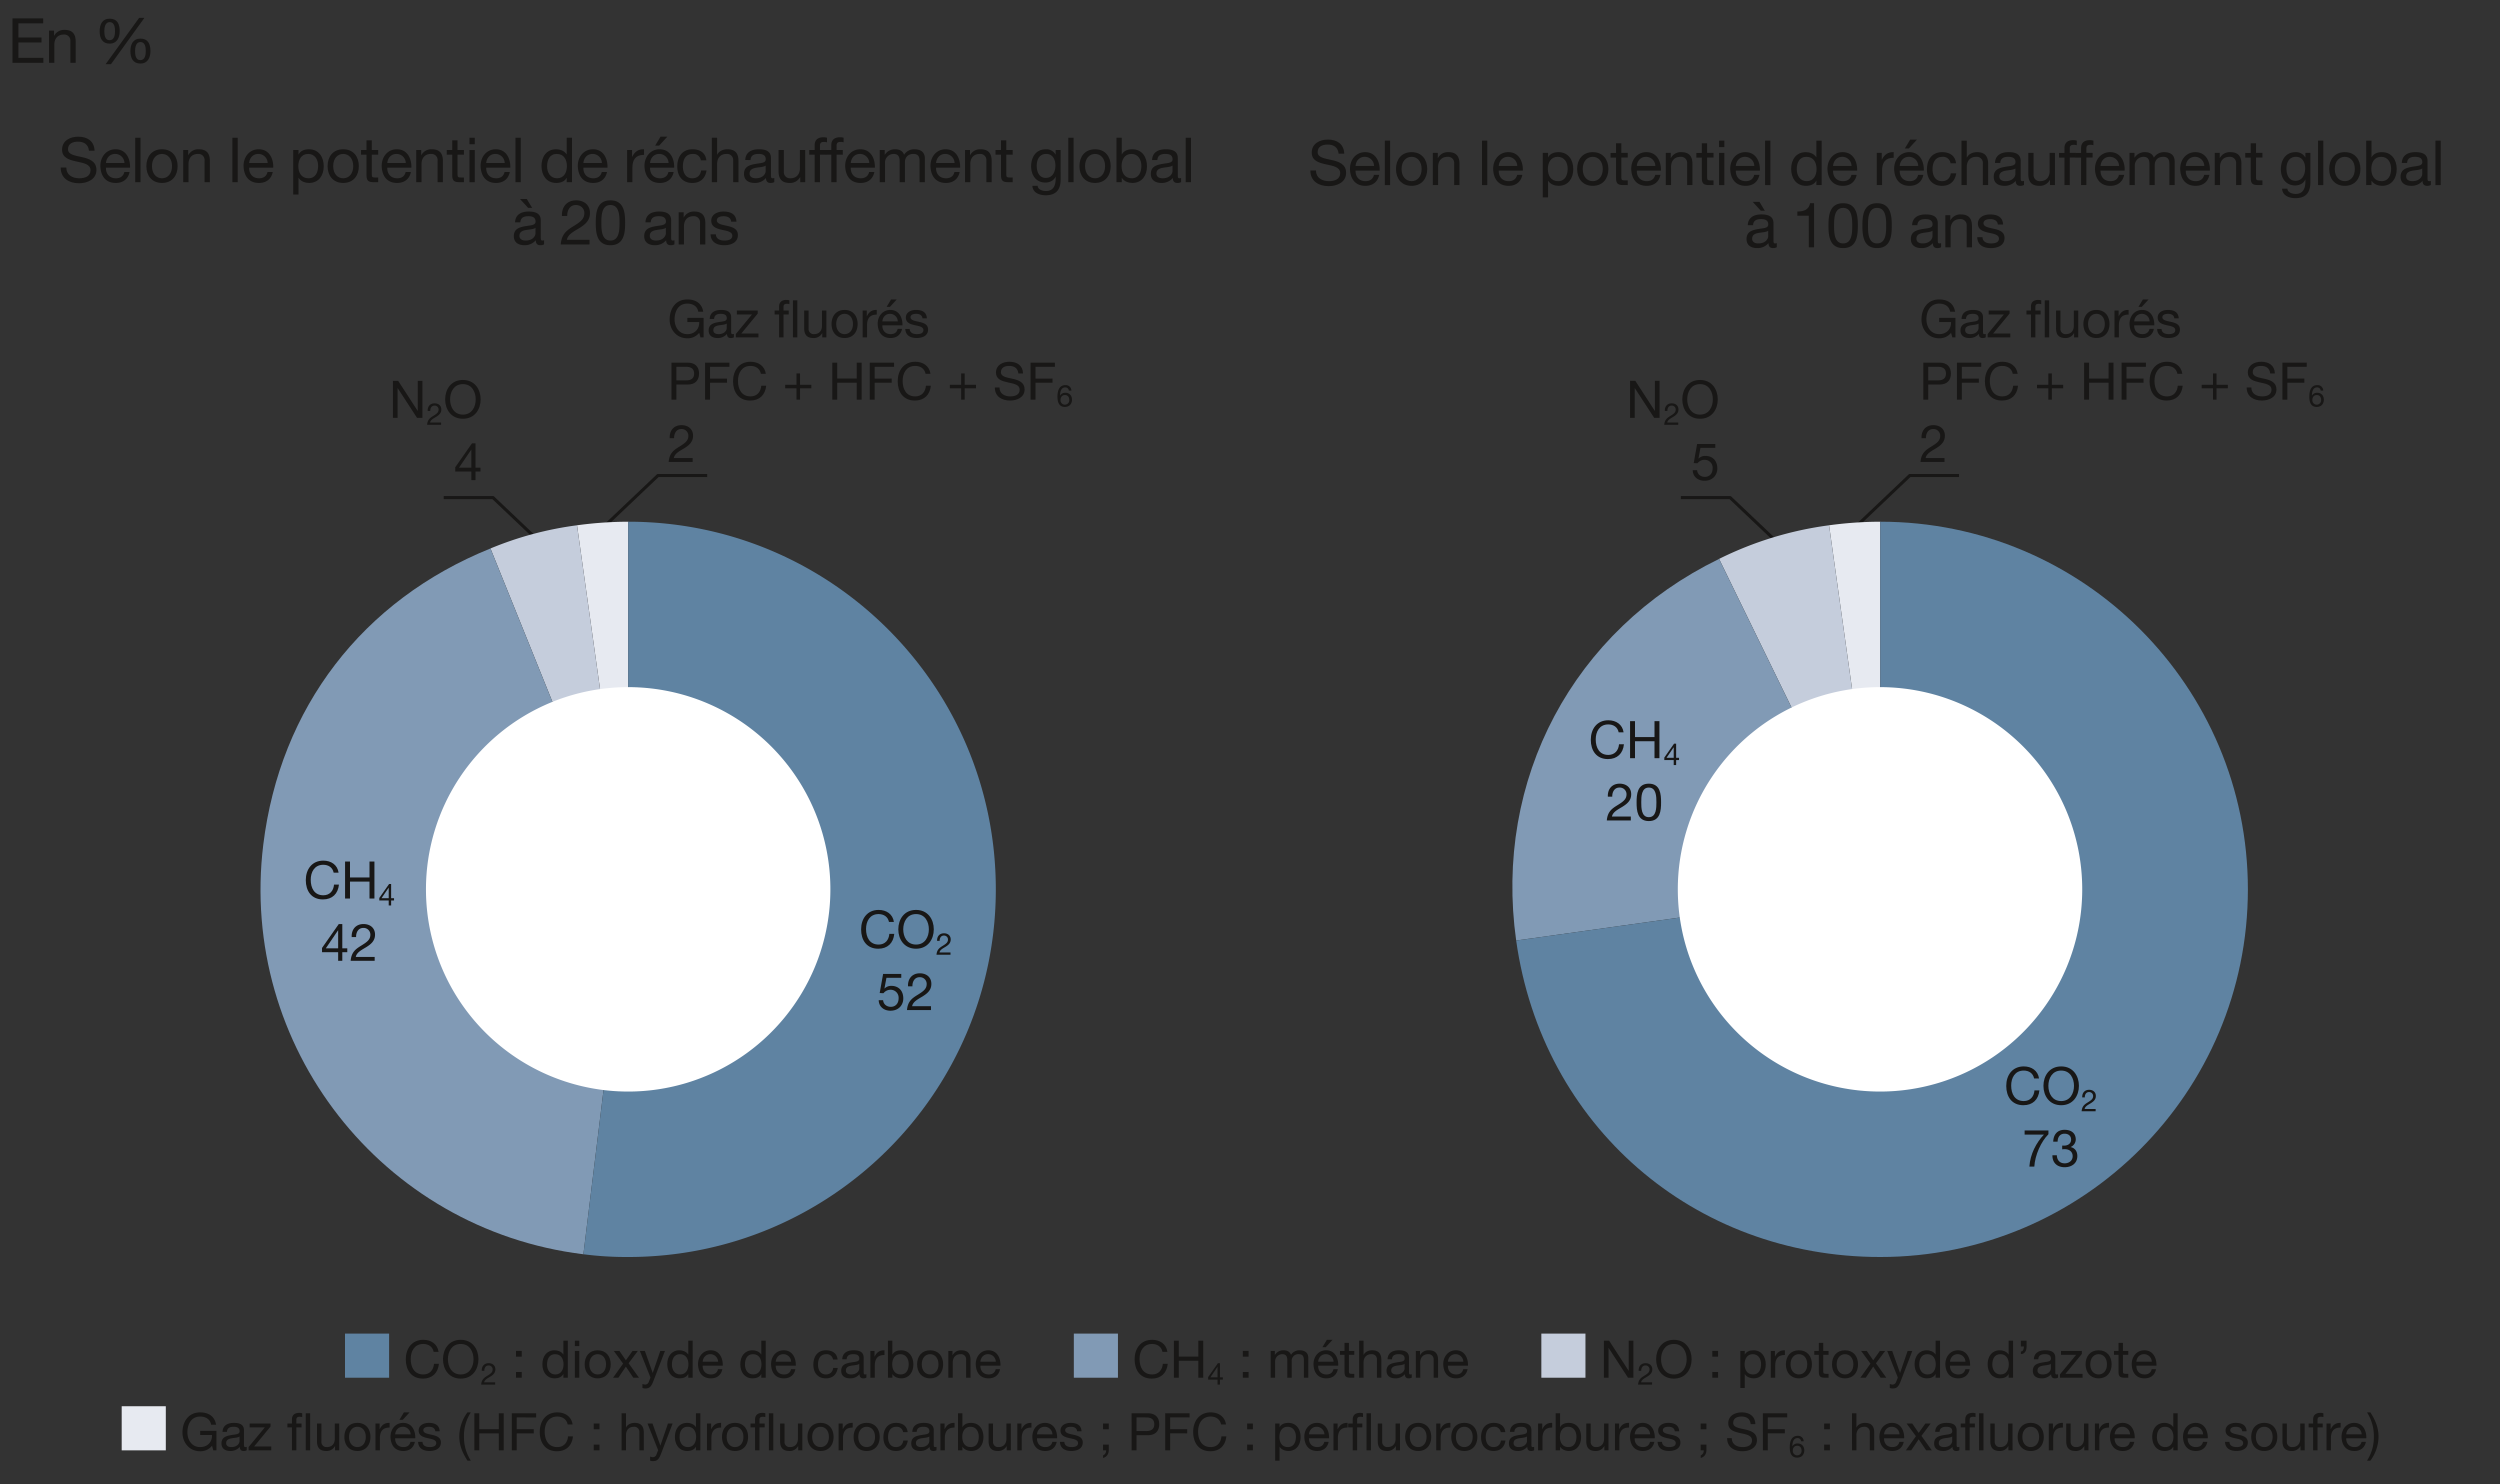 <svg id="Calque_1" data-name="Calque 1" xmlns="http://www.w3.org/2000/svg" xmlns:xlink="http://www.w3.org/1999/xlink" viewBox="0 0 1927.528 1144.423">
  <rect x="0" y="0" width="1927.528" height="1144.423" fill="#333333" stroke="none"/>
  <defs>
    <clipPath id="clip-path">
      <rect y="106.214" width="1927.528" height="1024.352" style="fill: none"/>
    </clipPath>
    <clipPath id="clip-path-5">
      <rect y="100.639" width="1927.528" height="1029.927" style="fill: none"/>
    </clipPath>
  </defs>
  <polyline points="1510.442 366.64 1472.442 366.64 1427.17 409.608" style="fill: none;stroke: #181716;stroke-linejoin: round;stroke-width: 2.4px"/>
  <path d="M1504.275,256.586a11.191,11.191,0,0,1-9.169,4.244c-8.528,0-13.613-6.967-13.613-14.414,0-8.328,4.564-15.535,13.613-15.535,6.246,0,11.211,2.8,12.292,9.489h-3.8c-.76-4.324-4.244-6.286-8.488-6.286-6.927,0-9.809,6.006-9.809,12.132,0,5.965,3.443,11.411,9.809,11.411,5.886,0,9.409-4.124,9.169-9.329h-9.129v-3.2h12.532v15.054h-2.4Zm26.757,3.483a4.587,4.587,0,0,1-2.443.561c-1.761,0-2.882-.961-2.882-3.2a9.188,9.188,0,0,1-7.288,3.2c-3.763,0-6.846-1.682-6.846-5.806,0-4.685,3.483-5.686,7.007-6.366,3.763-.721,6.966-.481,6.966-3.043,0-2.963-2.442-3.444-4.6-3.444-2.883,0-5.005.881-5.165,3.924h-3.4c.2-5.125,4.164-6.926,8.768-6.926,3.724,0,7.768.84,7.768,5.685v10.651c0,1.6,0,2.322,1.081,2.322a2.927,2.927,0,0,0,1.041-.2Zm-5.526-10.61c-1.321.961-3.883,1-6.166,1.4-2.242.4-4.164,1.2-4.164,3.724,0,2.242,1.922,3.043,4,3.043,4.485,0,6.326-2.8,6.326-4.685Zm6.986,8.088,12.492-15.1h-11.691v-3h16.1v2.322l-12.653,15.375h13.213v3h-17.457Zm33.4-15.1h-3.483v-3h3.483v-3.083c0-3.363,2-5.125,5.726-5.125a8.381,8.381,0,0,1,2.2.32v2.963a6.39,6.39,0,0,0-1.922-.28c-1.642,0-2.6.52-2.6,2.322v2.883h4v3h-4v17.7h-3.4Zm10.651-10.891h3.4v28.588h-3.4Zm25.805,28.588h-3.2v-3.283h-.08a7.206,7.206,0,0,1-6.727,3.764c-5.445,0-7.127-3.123-7.127-7.568V239.449h3.4v14.014a3.9,3.9,0,0,0,4.2,4.164c4.124,0,6.126-2.763,6.126-6.487V239.449h3.4Zm14.032-21.18c6.566,0,10.049,4.764,10.049,10.85,0,6.046-3.483,10.811-10.049,10.811s-10.05-4.765-10.05-10.811C1606.333,243.733,1609.816,238.969,1616.383,238.969Zm0,18.658c3.563,0,6.446-2.8,6.446-7.808,0-5.045-2.883-7.848-6.446-7.848s-6.447,2.8-6.447,7.848C1609.936,254.824,1612.819,257.627,1616.383,257.627Zm13.911-18.178h3.2v4.364h.08c1.642-3.323,3.924-4.965,7.608-4.844v3.6c-5.486,0-7.488,3.123-7.488,8.368v9.209h-3.4Zm30.373,14.134c-.921,4.564-4.2,7.047-8.849,7.047-6.606,0-9.729-4.565-9.929-10.891,0-6.206,4.084-10.77,9.729-10.77,7.327,0,9.57,6.846,9.369,11.851h-15.5c-.12,3.6,1.922,6.807,6.447,6.807,2.8,0,4.764-1.362,5.365-4.044Zm-3.283-5.766a5.957,5.957,0,0,0-5.966-5.846c-3.563,0-5.685,2.683-5.926,5.846Zm-5.165-16.936h4.364l-5.245,5.725h-2.562Zm14.353,22.742c.12,3.043,2.763,4,5.565,4,2.123,0,5.005-.481,5.005-3.083,0-2.643-3.363-3.083-6.766-3.844-3.364-.761-6.767-1.882-6.767-5.846,0-4.164,4.124-5.885,7.728-5.885,4.564,0,8.208,1.441,8.488,6.486h-3.4c-.241-2.643-2.563-3.484-4.805-3.484-2.042,0-4.4.561-4.4,2.643,0,2.442,3.6,2.843,6.766,3.6,3.4.76,6.767,1.881,6.767,5.885,0,4.925-4.605,6.527-8.809,6.527-4.644,0-8.568-1.882-8.768-7.007Z" style="fill: #181716"/>
  <g>
    <path d="M1482.89,279.6h12.519c5.678,0,8.758,3.16,8.758,8.438s-3.08,8.479-8.758,8.439h-8.719v11.678h-3.8Zm3.8,13.678h7.438c4.28.04,6.24-1.84,6.24-5.24s-1.96-5.239-6.24-5.239h-7.438Z" style="fill: #181716"/>
    <path d="M1508.81,279.6h18.757v3.2H1512.61v9.079h13.118v3.2H1512.61v13.078h-3.8Z" style="fill: #181716"/>
    <path d="M1551.846,288.194c-.8-4.039-4.039-6.079-8-6.079-6.8,0-9.678,5.6-9.678,11.558,0,6.52,2.879,11.958,9.718,11.958,5,0,7.879-3.519,8.239-8.238h3.8c-.719,7.119-5.159,11.438-12.357,11.438-8.879,0-13.2-6.559-13.2-14.878,0-8.278,4.718-15.037,13.517-15.037,5.959,0,10.878,3.2,11.758,9.278Z" style="fill: #181716"/>
    <path d="M1582.007,296.673h8.719v2.72h-8.719v8.758h-2.718v-8.758h-8.719v-2.72h8.719v-8.759h2.718Z" style="fill: #181716"/>
    <path d="M1606.888,279.6h3.8v12.278h15.037V279.6h3.8v28.555h-3.8V295.073h-15.037v13.078h-3.8Z" style="fill: #181716"/>
    <path d="M1635.768,279.6h18.757v3.2h-14.957v9.079h13.118v3.2h-13.118v13.078h-3.8Z" style="fill: #181716"/>
    <path d="M1678.805,288.194c-.8-4.039-4.039-6.079-8-6.079-6.8,0-9.678,5.6-9.678,11.558,0,6.52,2.879,11.958,9.718,11.958,5,0,7.879-3.519,8.238-8.238h3.8c-.719,7.119-5.159,11.438-12.357,11.438-8.879,0-13.2-6.559-13.2-14.878,0-8.278,4.718-15.037,13.517-15.037,5.959,0,10.878,3.2,11.758,9.278Z" style="fill: #181716"/>
    <path d="M1708.965,296.673h8.719v2.72h-8.719v8.758h-2.718v-8.758h-8.719v-2.72h8.719v-8.759h2.718Z" style="fill: #181716"/>
    <path d="M1750.364,287.954c-.441-4.079-3.159-5.839-7.079-5.839-3.2,0-6.4,1.16-6.4,4.88,0,3.519,4.559,4.039,9.158,5.079,4.56,1.039,9.119,2.64,9.119,8.238,0,6.079-5.959,8.519-11.159,8.519-6.4,0-11.8-3.119-11.8-10.078h3.6c0,4.8,4,6.878,8.319,6.878,3.439,0,7.239-1.08,7.239-5.2,0-3.919-4.56-4.6-9.118-5.6s-9.16-2.319-9.16-7.558c0-5.8,5.16-8.359,10.359-8.359,5.839,0,10.278,2.759,10.518,9.038Z" style="fill: #181716"/>
    <path d="M1759.766,279.6h18.757v3.2h-14.957v9.079h13.118v3.2h-13.118v13.078h-3.8Z" style="fill: #181716"/>
  </g>
  <path d="M1789.263,301.161a2.648,2.648,0,0,0-2.774-2.472c-3.381,0-3.917,3.731-4.01,6.272l.046.047a4.483,4.483,0,0,1,4.127-2.168c3.171,0,5.059,2.308,5.059,5.362,0,2.4-1.352,5.549-5.525,5.549-4.9,0-5.689-4.476-5.689-7.951,0-4.546,1.376-8.859,6.086-8.859a4.288,4.288,0,0,1,4.663,4.22Zm-6.411,7.158a3.392,3.392,0,1,0,6.761.023c0-2.052-1.072-3.754-3.334-3.754C1784.064,304.588,1782.852,306.244,1782.852,308.319Z" style="fill: #181716"/>
  <path d="M1481.531,337.834c-.28-5.759,3.119-10.038,9.118-10.038,4.959,0,8.879,2.879,8.879,8.158,0,5-3.36,7.519-6.879,9.719-3.56,2.16-7.279,3.959-7.959,7.479h14.558v3h-18.517c.56-6.719,3.959-9.119,7.959-11.6,4.8-2.96,7.238-4.719,7.238-8.639a5.166,5.166,0,0,0-5.479-5.119c-3.959,0-5.639,3.64-5.519,7.039Z" style="fill: #181716"/>
  <polyline points="1295.948 383.648 1333.948 383.648 1379.22 426.616" style="fill: none;stroke: #181716;stroke-linejoin: round;stroke-width: 2.4px"/>
  <g style="clip-path: url(#clip-path)">
    <path d="M1449.683,685.7,1410.235,405a298.412,298.412,0,0,1,39.448-2.76Z" style="fill: #e7eaf1"/>
    <path d="M1449.683,685.7,1325.419,430.923A269.7,269.7,0,0,1,1410.235,405Z" style="fill: #c5cddc"/>
    <path d="M1449.683,685.7l-280.7,39.456c-17.432-124.032,43.872-239.328,156.44-294.232Z" style="fill: #819ab5"/>
    <path d="M1449.683,685.7V402.235c156.552,0,283.464,126.912,283.464,283.464s-126.912,283.464-283.464,283.464c-144.032,0-260.656-101.384-280.7-244.008Z" style="fill: #5f83a2"/>
  </g>
  <polyline points="342.102 383.648 380.102 383.648 425.374 426.616" style="fill: none;stroke: #181716;stroke-linejoin: round;stroke-width: 2.4px"/>
  <polyline points="545.258 366.64 507.258 366.64 461.986 409.608" style="fill: none;stroke: #181716;stroke-linejoin: round;stroke-width: 2.4px"/>
  <rect x="266" y="1028.222" width="34.016" height="34.016" style="fill: #5f83a2"/>
  <g>
    <path d="M334.338,1042.288c-.8-4.039-4.04-6.078-8-6.078-6.8,0-9.678,5.6-9.678,11.557,0,6.519,2.879,11.958,9.718,11.958,5,0,7.879-3.519,8.239-8.238h3.8c-.72,7.118-5.159,11.437-12.358,11.437-8.878,0-13.2-6.558-13.2-14.876,0-8.28,4.72-15.039,13.518-15.039,5.959,0,10.878,3.2,11.758,9.279Z" style="fill: #181716"/>
    <path d="M355.218,1033.009c9.079,0,13.678,7.2,13.678,14.958s-4.6,14.957-13.678,14.957-13.677-7.2-13.677-14.957S346.14,1033.009,355.218,1033.009Zm0,26.716c6.959,0,9.879-6,9.879-11.758s-2.92-11.757-9.879-11.757-9.878,6-9.878,11.757S348.26,1059.725,355.218,1059.725Z" style="fill: #181716"/>
  </g>
  <path d="M371.446,1056.886c-.163-3.357,1.819-5.851,5.316-5.851,2.891,0,5.176,1.679,5.176,4.756,0,2.915-1.958,4.383-4.01,5.666-2.075,1.258-4.244,2.307-4.64,4.359h8.486v1.749H370.98c.326-3.917,2.308-5.316,4.639-6.762,2.8-1.724,4.22-2.751,4.22-5.036a3.011,3.011,0,0,0-3.194-2.984c-2.308,0-3.288,2.122-3.217,4.1Z" style="fill: #181716"/>
  <g>
    <path d="M402.264,1046.007h-4.44v-4.439h4.44Zm-4.44,11.8h4.44v4.44h-4.44Z" style="fill: #181716"/>
    <path d="M437.781,1062.245h-3.4v-2.8h-.08c-1.12,2.28-3.76,3.279-6.6,3.279-6.359,0-9.518-5.039-9.518-10.878s3.119-10.757,9.438-10.757c2.12,0,5.159.8,6.679,3.239h.08v-10.639h3.4Zm-9.6-2.52c4.559,0,6.318-3.919,6.318-7.8,0-4.079-1.839-7.838-6.518-7.838-4.639,0-6.2,3.96-6.2,8C421.784,1055.965,423.783,1059.725,428.183,1059.725Z" style="fill: #181716"/>
    <path d="M446.624,1037.849h-3.4v-4.16h3.4Zm-3.4,3.719h3.4v20.677h-3.4Z" style="fill: #181716"/>
    <path d="M460.822,1041.089c6.559,0,10.038,4.758,10.038,10.837,0,6.039-3.479,10.8-10.038,10.8s-10.038-4.759-10.038-10.8C450.784,1045.847,454.263,1041.089,460.822,1041.089Zm0,18.636c3.559,0,6.439-2.8,6.439-7.8,0-5.039-2.88-7.838-6.439-7.838s-6.439,2.8-6.439,7.838C454.383,1056.925,457.262,1059.725,460.822,1059.725Z" style="fill: #181716"/>
    <path d="M480.422,1051.367l-7.2-9.8h4.36l4.959,7.239,5.159-7.239h4.079l-7.119,9.519,8,11.158H488.3l-5.759-8.559-5.76,8.559h-4.119Z" style="fill: #181716"/>
    <path d="M503.7,1065.005c-1.559,4.039-2.959,5.518-6,5.518a6.787,6.787,0,0,1-2.359-.359v-3.12a6.943,6.943,0,0,0,2,.48,2.936,2.936,0,0,0,2.8-1.88l1.4-3.519-8.2-20.557h3.839l6.039,16.917h.08l5.8-16.917h3.6Z" style="fill: #181716"/>
    <path d="M534.06,1062.245h-3.4v-2.8h-.08c-1.12,2.28-3.759,3.279-6.6,3.279-6.359,0-9.518-5.039-9.518-10.878s3.119-10.757,9.438-10.757c2.12,0,5.159.8,6.679,3.239h.08v-10.639h3.4Zm-9.6-2.52c4.56,0,6.319-3.919,6.319-7.8,0-4.079-1.84-7.838-6.519-7.838-4.639,0-6.2,3.96-6.2,8C518.062,1055.965,520.062,1059.725,524.461,1059.725Z" style="fill: #181716"/>
    <path d="M556.939,1055.686c-.92,4.559-4.2,7.038-8.839,7.038-6.6,0-9.718-4.558-9.918-10.878,0-6.2,4.079-10.757,9.718-10.757,7.319,0,9.559,6.838,9.359,11.837H541.781c-.12,3.6,1.92,6.8,6.439,6.8,2.8,0,4.76-1.359,5.36-4.039Zm-3.28-5.76a5.948,5.948,0,0,0-5.959-5.838c-3.559,0-5.678,2.679-5.919,5.838Z" style="fill: #181716"/>
    <path d="M590.378,1062.245h-3.4v-2.8h-.08c-1.12,2.28-3.759,3.279-6.6,3.279-6.359,0-9.518-5.039-9.518-10.878s3.119-10.757,9.438-10.757c2.12,0,5.159.8,6.679,3.239h.08v-10.639h3.4Zm-9.6-2.52c4.559,0,6.319-3.919,6.319-7.8,0-4.079-1.84-7.838-6.519-7.838-4.639,0-6.2,3.96-6.2,8C574.381,1055.965,576.381,1059.725,580.78,1059.725Z" style="fill: #181716"/>
    <path d="M613.258,1055.686c-.92,4.559-4.2,7.038-8.839,7.038-6.6,0-9.718-4.558-9.918-10.878,0-6.2,4.08-10.757,9.719-10.757,7.319,0,9.558,6.838,9.358,11.837H598.1c-.121,3.6,1.92,6.8,6.439,6.8,2.8,0,4.759-1.359,5.359-4.039Zm-3.279-5.76a5.949,5.949,0,0,0-5.959-5.838c-3.56,0-5.679,2.679-5.919,5.838Z" style="fill: #181716"/>
    <path d="M642.258,1048.207a4.813,4.813,0,0,0-5.119-4.119c-4.919,0-6.439,3.879-6.439,8.079,0,3.8,1.719,7.558,6.039,7.558,3.279,0,5.239-1.92,5.679-5.039H645.9c-.76,5.039-3.919,8.038-9.118,8.038-6.319,0-9.678-4.4-9.678-10.557,0-6.2,3.2-11.078,9.758-11.078,4.679,0,8.438,2.2,8.918,7.118Z" style="fill: #181716"/>
    <path d="M668.017,1062.165a4.586,4.586,0,0,1-2.44.559c-1.76,0-2.879-.959-2.879-3.2a9.175,9.175,0,0,1-7.279,3.2c-3.76,0-6.839-1.679-6.839-5.8,0-4.678,3.479-5.678,7-6.358,3.759-.72,6.959-.48,6.959-3.04,0-2.959-2.44-3.439-4.6-3.439-2.879,0-5,.879-5.159,3.919h-3.4c.2-5.119,4.159-6.918,8.758-6.918,3.719,0,7.759.839,7.759,5.678v10.639c0,1.6,0,2.319,1.08,2.319a2.919,2.919,0,0,0,1.04-.2Zm-5.519-10.6c-1.32.959-3.88,1-6.16,1.4-2.239.4-4.159,1.2-4.159,3.72,0,2.239,1.92,3.039,4,3.039,4.479,0,6.319-2.8,6.319-4.679Z" style="fill: #181716"/>
    <path d="M671.059,1041.568h3.2v4.359h.08c1.64-3.319,3.919-4.959,7.6-4.838v3.6c-5.479,0-7.479,3.119-7.479,8.359v9.2h-3.4Z" style="fill: #181716"/>
    <path d="M684.619,1033.689h3.4v10.679h.08c1.119-2.279,3.759-3.279,6.6-3.279,6.359,0,9.519,5.039,9.519,10.877s-3.12,10.758-9.439,10.758c-2.119,0-5.159-.8-6.678-3.239h-.08v2.76h-3.4Zm9.6,10.4c-4.559,0-6.319,3.919-6.319,7.8,0,4.079,1.84,7.839,6.519,7.839,4.64,0,6.2-3.959,6.2-8C700.616,1047.847,698.617,1044.088,694.217,1044.088Z" style="fill: #181716"/>
    <path d="M717.137,1041.089c6.559,0,10.039,4.758,10.039,10.837,0,6.039-3.48,10.8-10.039,10.8s-10.038-4.759-10.038-10.8C707.1,1045.847,710.578,1041.089,717.137,1041.089Zm0,18.636c3.56,0,6.439-2.8,6.439-7.8,0-5.039-2.879-7.838-6.439-7.838s-6.439,2.8-6.439,7.838C710.7,1056.925,713.578,1059.725,717.137,1059.725Z" style="fill: #181716"/>
    <path d="M731.178,1041.568h3.2v3.279h.08a7.2,7.2,0,0,1,6.719-3.758c5.439,0,7.118,3.119,7.118,7.558v13.6h-3.4v-14a3.9,3.9,0,0,0-4.2-4.159c-4.12,0-6.119,2.759-6.119,6.479v11.678h-3.4Z" style="fill: #181716"/>
    <path d="M771.055,1055.686c-.92,4.559-4.2,7.038-8.839,7.038-6.6,0-9.718-4.558-9.918-10.878,0-6.2,4.079-10.757,9.719-10.757,7.318,0,9.558,6.838,9.358,11.837H755.9c-.12,3.6,1.92,6.8,6.439,6.8,2.8,0,4.76-1.359,5.36-4.039Zm-3.28-5.76a5.948,5.948,0,0,0-5.959-5.838c-3.559,0-5.678,2.679-5.919,5.838Z" style="fill: #181716"/>
  </g>
  <rect x="827.936" y="1028.222" width="34.016" height="34.016" style="fill: #819ab5"/>
  <g>
    <path d="M896.272,1042.288c-.8-4.039-4.04-6.078-8-6.078-6.8,0-9.678,5.6-9.678,11.557,0,6.519,2.88,11.958,9.719,11.958,5,0,7.878-3.519,8.238-8.238h3.8c-.72,7.118-5.16,11.437-12.358,11.437-8.879,0-13.2-6.558-13.2-14.876,0-8.28,4.719-15.039,13.518-15.039,5.959,0,10.878,3.2,11.758,9.279Z" style="fill: #181716"/>
    <path d="M905.074,1033.689h3.8v12.278h15.037v-12.278h3.8v28.556h-3.8v-13.078H908.874v13.078h-3.8Z" style="fill: #181716"/>
  </g>
  <path d="M940.6,1061.946h2.238v1.749H940.6v3.87h-1.865v-3.87h-7.251v-1.912l7.531-10.748H940.6Zm-1.865,0v-8.09h-.046l-5.5,8.09Z" style="fill: #181716"/>
  <g>
    <path d="M962.678,1046.007h-4.44v-4.439h4.44Zm-4.44,11.8h4.44v4.44h-4.44Z" style="fill: #181716"/>
    <path d="M979.718,1041.568h3.2v3.04H983a7.619,7.619,0,0,1,6.678-3.519c2.52,0,4.84,1,5.68,3.519a7.648,7.648,0,0,1,6.478-3.519c4.12,0,6.879,1.719,6.879,6v15.157h-3.4v-13.558c0-2.559-.68-4.6-4-4.6a5.008,5.008,0,0,0-5.4,5.279v12.878h-3.4v-13.558c0-2.68-.84-4.6-3.879-4.6a5.576,5.576,0,0,0-5.519,5.279v12.878h-3.4Z" style="fill: #181716"/>
    <path d="M1031.474,1055.686c-.92,4.559-4.2,7.038-8.838,7.038-6.6,0-9.719-4.558-9.919-10.878,0-6.2,4.08-10.757,9.719-10.757,7.318,0,9.559,6.838,9.358,11.837h-15.477c-.12,3.6,1.92,6.8,6.439,6.8,2.8,0,4.759-1.359,5.359-4.039Zm-3.279-5.76a5.949,5.949,0,0,0-5.959-5.838c-3.56,0-5.679,2.679-5.919,5.838Zm-5.159-16.917h4.359l-5.239,5.72h-2.56Z" style="fill: #181716"/>
    <path d="M1040.036,1041.568h4.12v3h-4.12v12.838c0,1.559.44,1.84,2.559,1.84h1.561v3h-2.6c-3.519,0-4.92-.72-4.92-4.52v-13.157h-3.518v-3h3.518v-6.2h3.4Z" style="fill: #181716"/>
    <path d="M1047.917,1033.689h3.4v10.919h.08c1.12-2.479,4.039-3.519,6.519-3.519,5.439,0,7.119,3.119,7.119,7.558v13.6h-3.4v-14a3.9,3.9,0,0,0-4.2-4.159c-4.119,0-6.119,2.759-6.119,6.479v11.678h-3.4Z" style="fill: #181716"/>
    <path d="M1088.474,1062.165a4.586,4.586,0,0,1-2.44.559c-1.76,0-2.879-.959-2.879-3.2a9.175,9.175,0,0,1-7.279,3.2c-3.759,0-6.839-1.679-6.839-5.8,0-4.678,3.479-5.678,7-6.358,3.759-.72,6.959-.48,6.959-3.04,0-2.959-2.44-3.439-4.6-3.439-2.879,0-5,.879-5.159,3.919h-3.4c.2-5.119,4.16-6.918,8.759-6.918,3.72,0,7.759.839,7.759,5.678v10.639c0,1.6,0,2.319,1.08,2.319a2.923,2.923,0,0,0,1.04-.2Zm-5.519-10.6c-1.32.959-3.879,1-6.16,1.4-2.239.4-4.159,1.2-4.159,3.72,0,2.239,1.92,3.039,4,3.039,4.48,0,6.32-2.8,6.32-4.679Z" style="fill: #181716"/>
    <path d="M1091.636,1041.568h3.2v3.279h.081a7.2,7.2,0,0,1,6.718-3.758c5.44,0,7.119,3.119,7.119,7.558v13.6h-3.4v-14a3.9,3.9,0,0,0-4.2-4.159c-4.119,0-6.119,2.759-6.119,6.479v11.678h-3.4Z" style="fill: #181716"/>
    <path d="M1131.513,1055.686c-.92,4.559-4.2,7.038-8.838,7.038-6.6,0-9.718-4.558-9.919-10.878,0-6.2,4.08-10.757,9.719-10.757,7.318,0,9.559,6.838,9.359,11.837h-15.478c-.12,3.6,1.92,6.8,6.439,6.8,2.8,0,4.759-1.359,5.359-4.039Zm-3.279-5.76a5.949,5.949,0,0,0-5.959-5.838c-3.56,0-5.679,2.679-5.919,5.838Z" style="fill: #181716"/>
  </g>
  <rect x="1188.392" y="1028.222" width="34.016" height="34.016" style="fill: #c5cddc"/>
  <path d="M1236.611,1033.689h4.04l15.037,23.156h.08v-23.156h3.6v28.556h-4.159l-14.918-22.916h-.081v22.916h-3.6Z" style="fill: #181716"/>
  <path d="M1263.437,1056.886c-.163-3.357,1.819-5.851,5.316-5.851,2.891,0,5.176,1.679,5.176,4.756,0,2.915-1.958,4.383-4.01,5.666-2.075,1.258-4.244,2.307-4.639,4.359h8.486v1.749h-10.8c.326-3.917,2.309-5.316,4.64-6.762,2.8-1.724,4.221-2.751,4.221-5.036a3.013,3.013,0,0,0-3.2-2.984c-2.308,0-3.288,2.122-3.218,4.1Z" style="fill: #181716"/>
  <g>
    <path d="M1290.574,1033.009c9.079,0,13.677,7.2,13.677,14.958s-4.6,14.957-13.677,14.957-13.678-7.2-13.678-14.957S1281.5,1033.009,1290.574,1033.009Zm0,26.716c6.959,0,9.879-6,9.879-11.758s-2.92-11.757-9.879-11.757-9.878,6-9.878,11.757S1283.615,1059.725,1290.574,1059.725Z" style="fill: #181716"/>
    <path d="M1324.655,1046.007h-4.44v-4.439h4.44Zm-4.44,11.8h4.44v4.44h-4.44Z" style="fill: #181716"/>
    <path d="M1341.816,1041.568h3.4v2.8h.08c1.12-2.279,3.759-3.279,6.6-3.279,6.359,0,9.519,5.039,9.519,10.877s-3.12,10.758-9.439,10.758c-2.12,0-5.159-.8-6.679-3.239h-.08v10.679h-3.4Zm9.6,2.52c-4.56,0-6.32,3.919-6.32,7.8,0,4.079,1.84,7.839,6.519,7.839,4.639,0,6.2-3.959,6.2-8C1357.813,1047.847,1355.813,1044.088,1351.415,1044.088Z" style="fill: #181716"/>
    <path d="M1365.3,1041.568h3.2v4.359h.08c1.639-3.319,3.92-4.959,7.6-4.838v3.6c-5.478,0-7.478,3.119-7.478,8.359v9.2h-3.4Z" style="fill: #181716"/>
    <path d="M1386.974,1041.089c6.559,0,10.038,4.758,10.038,10.837,0,6.039-3.479,10.8-10.038,10.8s-10.039-4.759-10.039-10.8C1376.935,1045.847,1380.415,1041.089,1386.974,1041.089Zm0,18.636c3.559,0,6.439-2.8,6.439-7.8,0-5.039-2.88-7.838-6.439-7.838s-6.439,2.8-6.439,7.838C1380.535,1056.925,1383.415,1059.725,1386.974,1059.725Z" style="fill: #181716"/>
    <path d="M1405.733,1041.568h4.12v3h-4.12v12.838c0,1.559.44,1.84,2.559,1.84h1.561v3h-2.6c-3.519,0-4.919-.72-4.919-4.52v-13.157h-3.519v-3h3.519v-6.2h3.4Z" style="fill: #181716"/>
    <path d="M1422.533,1041.089c6.558,0,10.038,4.758,10.038,10.837,0,6.039-3.48,10.8-10.038,10.8s-10.039-4.759-10.039-10.8C1412.494,1045.847,1415.973,1041.089,1422.533,1041.089Zm0,18.636c3.558,0,6.438-2.8,6.438-7.8,0-5.039-2.88-7.838-6.438-7.838s-6.44,2.8-6.44,7.838C1416.093,1056.925,1418.973,1059.725,1422.533,1059.725Z" style="fill: #181716"/>
    <path d="M1442.132,1051.367l-7.2-9.8h4.359l4.959,7.239,5.16-7.239h4.079l-7.118,9.519,8,11.158h-4.36l-5.759-8.559-5.758,8.559h-4.119Z" style="fill: #181716"/>
    <path d="M1465.412,1065.005c-1.56,4.039-2.959,5.518-6,5.518a6.794,6.794,0,0,1-2.361-.359v-3.12a6.973,6.973,0,0,0,2,.48,2.937,2.937,0,0,0,2.8-1.88l1.4-3.519-8.2-20.557h3.839l6.039,16.917h.08l5.8-16.917h3.6Z" style="fill: #181716"/>
    <path d="M1495.77,1062.245h-3.4v-2.8h-.08c-1.12,2.28-3.759,3.279-6.6,3.279-6.358,0-9.519-5.039-9.519-10.878s3.12-10.757,9.439-10.757c2.12,0,5.159.8,6.679,3.239h.08v-10.639h3.4Zm-9.6-2.52c4.559,0,6.319-3.919,6.319-7.8,0-4.079-1.84-7.838-6.519-7.838-4.639,0-6.2,3.96-6.2,8C1479.773,1055.965,1481.773,1059.725,1486.172,1059.725Z" style="fill: #181716"/>
    <path d="M1518.65,1055.686c-.92,4.559-4.2,7.038-8.838,7.038-6.6,0-9.719-4.558-9.919-10.878,0-6.2,4.08-10.757,9.719-10.757,7.318,0,9.558,6.838,9.358,11.837h-15.477c-.12,3.6,1.92,6.8,6.439,6.8,2.8,0,4.759-1.359,5.359-4.039Zm-3.279-5.76a5.95,5.95,0,0,0-5.959-5.838c-3.56,0-5.679,2.679-5.919,5.838Z" style="fill: #181716"/>
    <path d="M1552.088,1062.245h-3.4v-2.8h-.08c-1.119,2.28-3.759,3.279-6.6,3.279-6.358,0-9.518-5.039-9.518-10.878s3.12-10.757,9.438-10.757c2.12,0,5.159.8,6.679,3.239h.08v-10.639h3.4Zm-9.6-2.52c4.558,0,6.318-3.919,6.318-7.8,0-4.079-1.84-7.838-6.518-7.838-4.64,0-6.2,3.96-6.2,8C1536.091,1055.965,1538.091,1059.725,1542.491,1059.725Z" style="fill: #181716"/>
    <path d="M1558.091,1033.689h4.44v4.44c0,3.16-1.321,5.878-4.4,5.878v-2c1.8,0,2.32-2.04,2.32-3.879h-2.36Z" style="fill: #181716"/>
    <path d="M1586.769,1062.165a4.589,4.589,0,0,1-2.44.559c-1.76,0-2.879-.959-2.879-3.2a9.176,9.176,0,0,1-7.28,3.2c-3.758,0-6.838-1.679-6.838-5.8,0-4.678,3.479-5.678,7-6.358,3.759-.72,6.959-.48,6.959-3.04,0-2.959-2.44-3.439-4.6-3.439-2.879,0-5,.879-5.159,3.919h-3.4c.2-5.119,4.16-6.918,8.759-6.918,3.72,0,7.759.839,7.759,5.678v10.639c0,1.6,0,2.319,1.08,2.319a2.923,2.923,0,0,0,1.04-.2Zm-5.519-10.6c-1.32.959-3.879,1-6.16,1.4-2.239.4-4.159,1.2-4.159,3.72,0,2.239,1.92,3.039,4,3.039,4.48,0,6.32-2.8,6.32-4.679Z" style="fill: #181716"/>
    <path d="M1588.251,1059.645l12.478-15.077h-11.678v-3h16.077v2.32l-12.637,15.358h13.2v3h-17.438Z" style="fill: #181716"/>
    <path d="M1618.05,1041.089c6.559,0,10.038,4.758,10.038,10.837,0,6.039-3.479,10.8-10.038,10.8s-10.039-4.759-10.039-10.8C1608.011,1045.847,1611.491,1041.089,1618.05,1041.089Zm0,18.636c3.559,0,6.439-2.8,6.439-7.8,0-5.039-2.88-7.838-6.439-7.838s-6.439,2.8-6.439,7.838C1611.611,1056.925,1614.491,1059.725,1618.05,1059.725Z" style="fill: #181716"/>
    <path d="M1636.809,1041.568h4.12v3h-4.12v12.838c0,1.559.441,1.84,2.56,1.84h1.56v3h-2.6c-3.52,0-4.92-.72-4.92-4.52v-13.157h-3.519v-3h3.519v-6.2h3.4Z" style="fill: #181716"/>
    <path d="M1662.327,1055.686c-.92,4.559-4.2,7.038-8.838,7.038-6.6,0-9.719-4.558-9.919-10.878,0-6.2,4.08-10.757,9.719-10.757,7.318,0,9.558,6.838,9.358,11.837h-15.478c-.12,3.6,1.92,6.8,6.44,6.8,2.8,0,4.759-1.359,5.358-4.039Zm-3.28-5.76a5.949,5.949,0,0,0-5.959-5.838c-3.559,0-5.678,2.679-5.919,5.838Z" style="fill: #181716"/>
  </g>
  <rect x="93.824" y="1084.222" width="34.016" height="34.016" style="fill: #e7eaf1"/>
  <path d="M163.465,1114.679a11.192,11.192,0,0,1-9.169,4.245c-8.529,0-13.614-6.967-13.614-14.415,0-8.328,4.565-15.535,13.614-15.535,6.246,0,11.211,2.8,12.292,9.49h-3.8c-.761-4.325-4.244-6.287-8.488-6.287-6.927,0-9.81,6.006-9.81,12.132,0,5.966,3.444,11.411,9.81,11.411,5.885,0,9.409-4.124,9.169-9.329h-9.129v-3.2h12.532v15.055h-2.4Zm26.756,3.484a4.591,4.591,0,0,1-2.442.56c-1.762,0-2.883-.961-2.883-3.2a9.186,9.186,0,0,1-7.287,3.2c-3.764,0-6.847-1.681-6.847-5.805,0-4.685,3.484-5.686,7.007-6.367,3.764-.72,6.967-.48,6.967-3.043,0-2.962-2.442-3.443-4.6-3.443-2.882,0-5,.881-5.165,3.924h-3.4c.2-5.125,4.164-6.927,8.769-6.927,3.723,0,7.767.841,7.767,5.686v10.65c0,1.6,0,2.322,1.081,2.322a2.92,2.92,0,0,0,1.041-.2Zm-5.525-10.611c-1.321.961-3.884,1-6.166,1.4-2.242.4-4.164,1.2-4.164,3.723,0,2.243,1.922,3.043,4,3.043,4.484,0,6.326-2.8,6.326-4.684Zm6.986,8.088,12.492-15.094H192.483v-3h16.1v2.322l-12.652,15.375h13.213v3H191.682Zm33.4-15.094H221.6v-3h3.484v-3.083c0-3.364,2-5.125,5.725-5.125a8.369,8.369,0,0,1,2.2.32v2.963a6.384,6.384,0,0,0-1.921-.28c-1.642,0-2.6.52-2.6,2.322v2.883h4v3h-4v17.7h-3.4Zm10.65-10.891h3.4v28.588h-3.4Zm25.805,28.588h-3.2v-3.283h-.08a7.206,7.206,0,0,1-6.727,3.763c-5.445,0-7.126-3.123-7.126-7.567v-13.613h3.4v14.013a3.9,3.9,0,0,0,4.2,4.164c4.124,0,6.126-2.762,6.126-6.486v-11.691h3.4Zm14.032-21.181c6.567,0,10.05,4.765,10.05,10.851,0,6.046-3.483,10.81-10.05,10.81s-10.05-4.764-10.05-10.81C265.522,1101.827,269.006,1097.062,275.572,1097.062Zm0,18.658c3.564,0,6.447-2.8,6.447-7.807,0-5.045-2.883-7.848-6.447-7.848s-6.446,2.8-6.446,7.848C269.126,1112.918,272.009,1115.72,275.572,1115.72Zm13.912-18.177h3.2v4.364h.08c1.641-3.323,3.924-4.965,7.607-4.845v3.6c-5.485,0-7.487,3.123-7.487,8.368v9.209h-3.4Zm30.377,14.133c-.921,4.565-4.2,7.047-8.849,7.047-6.606,0-9.729-4.564-9.93-10.89,0-6.206,4.084-10.771,9.73-10.771,7.327,0,9.569,6.847,9.369,11.852h-15.5c-.12,3.6,1.922,6.806,6.446,6.806,2.8,0,4.765-1.361,5.365-4.044Zm-3.284-5.765a5.956,5.956,0,0,0-5.965-5.846c-3.564,0-5.686,2.683-5.926,5.846Zm-5.165-16.937h4.365l-5.245,5.726h-2.563Zm14.354,22.742c.12,3.043,2.762,4,5.565,4,2.122,0,5-.48,5-3.083,0-2.642-3.363-3.083-6.767-3.843-3.363-.761-6.766-1.882-6.766-5.846,0-4.164,4.124-5.886,7.727-5.886,4.565,0,8.208,1.442,8.488,6.487h-3.4c-.24-2.643-2.562-3.484-4.805-3.484-2.042,0-4.4.561-4.4,2.643,0,2.442,3.6,2.842,6.767,3.6,3.4.761,6.766,1.882,6.766,5.886,0,4.925-4.6,6.526-8.808,6.526-4.645,0-8.569-1.882-8.769-7.007Zm34.643,14.455c-3.844-6.006-6.286-11.732-6.286-18.739a31.492,31.492,0,0,1,6.286-18.458h2.6a33.124,33.124,0,0,0-5.286,18.458,33.75,33.75,0,0,0,5.286,18.739Zm5.315-36.516h3.8v12.292h15.055v-12.292h3.8v28.588h-3.8V1105.15H369.528v13.093h-3.8Zm28.88,0h18.779v3.2H398.408v9.089h13.133v3.2H398.408v13.093h-3.8Zm43.06,8.608c-.8-4.044-4.044-6.086-8.008-6.086-6.806,0-9.689,5.606-9.689,11.572,0,6.526,2.883,11.971,9.729,11.971,5,0,7.888-3.523,8.248-8.248h3.8c-.721,7.127-5.165,11.452-12.372,11.452-8.889,0-13.213-6.567-13.213-14.895,0-8.288,4.725-15.055,13.533-15.055,5.966,0,10.891,3.2,11.772,9.289Zm24.545,3.724h-4.444v-4.444h4.444Zm-4.444,11.812h4.444v4.444h-4.444Zm21.479-24.144h3.4v10.931h.08c1.121-2.483,4.044-3.524,6.527-3.524,5.445,0,7.127,3.123,7.127,7.568v13.613h-3.4v-14.014a3.9,3.9,0,0,0-4.2-4.164c-4.124,0-6.126,2.763-6.126,6.486v11.692h-3.4Zm30.368,31.351c-1.562,4.043-2.963,5.525-6.006,5.525a6.777,6.777,0,0,1-2.362-.36v-3.123a6.962,6.962,0,0,0,2,.48,2.938,2.938,0,0,0,2.8-1.882l1.4-3.523-8.208-20.58h3.843l6.046,16.936h.08l5.806-16.936h3.6Zm30.37-2.763h-3.4v-2.8h-.08c-1.122,2.282-3.764,3.283-6.607,3.283-6.366,0-9.529-5.045-9.529-10.89s3.123-10.771,9.449-10.771c2.122,0,5.165.8,6.687,3.243h.08v-10.65h3.4Zm-9.609-2.523c4.564,0,6.326-3.923,6.326-7.807,0-4.084-1.842-7.848-6.527-7.848-4.644,0-6.206,3.964-6.206,8.008C523.966,1111.957,525.968,1115.72,530.373,1115.72Zm14.711-18.177h3.2v4.364h.08c1.642-3.323,3.924-4.965,7.607-4.845v3.6c-5.485,0-7.487,3.123-7.487,8.368v9.209h-3.4Zm21.644-.481c6.567,0,10.05,4.765,10.05,10.851,0,6.046-3.483,10.81-10.05,10.81s-10.049-4.764-10.049-10.81C556.679,1101.827,560.162,1097.062,566.728,1097.062Zm0,18.658c3.564,0,6.447-2.8,6.447-7.807,0-5.045-2.883-7.848-6.447-7.848s-6.446,2.8-6.446,7.848C560.282,1112.918,563.165,1115.72,566.728,1115.72Zm15.433-15.174h-3.483v-3h3.483v-3.083c0-3.364,2-5.125,5.726-5.125a8.381,8.381,0,0,1,2.2.32v2.963a6.39,6.39,0,0,0-1.922-.28c-1.641,0-2.6.52-2.6,2.322v2.883h4v3h-4v17.7h-3.4Zm10.651-10.891h3.4v28.588h-3.4Zm25.8,28.588h-3.2v-3.283h-.08a7.207,7.207,0,0,1-6.727,3.763c-5.445,0-7.127-3.123-7.127-7.567v-13.613h3.4v14.013a3.9,3.9,0,0,0,4.2,4.164c4.124,0,6.126-2.762,6.126-6.486v-11.691h3.4Zm14.032-21.181c6.566,0,10.05,4.765,10.05,10.851,0,6.046-3.484,10.81-10.05,10.81s-10.05-4.764-10.05-10.81C622.6,1101.827,626.082,1097.062,632.649,1097.062Zm0,18.658c3.563,0,6.446-2.8,6.446-7.807,0-5.045-2.883-7.848-6.446-7.848s-6.446,2.8-6.446,7.848C626.2,1112.918,629.085,1115.72,632.649,1115.72Zm13.911-18.177h3.2v4.364h.08c1.642-3.323,3.924-4.965,7.608-4.845v3.6c-5.486,0-7.487,3.123-7.487,8.368v9.209h-3.4Zm21.645-.481c6.566,0,10.05,4.765,10.05,10.851,0,6.046-3.484,10.81-10.05,10.81s-10.05-4.764-10.05-10.81C658.155,1101.827,661.638,1097.062,668.205,1097.062Zm0,18.658c3.563,0,6.446-2.8,6.446-7.807,0-5.045-2.883-7.848-6.446-7.848s-6.447,2.8-6.447,7.848C661.758,1112.918,664.641,1115.72,668.205,1115.72Zm28.085-11.531a4.819,4.819,0,0,0-5.125-4.124c-4.925,0-6.446,3.884-6.446,8.088,0,3.8,1.721,7.567,6.046,7.567,3.283,0,5.245-1.921,5.685-5.045h3.483c-.76,5.045-3.923,8.048-9.128,8.048-6.327,0-9.69-4.4-9.69-10.57,0-6.206,3.2-11.091,9.77-11.091,4.684,0,8.448,2.2,8.928,7.127Zm25.764,13.974a4.591,4.591,0,0,1-2.442.56c-1.762,0-2.883-.961-2.883-3.2a9.186,9.186,0,0,1-7.287,3.2c-3.764,0-6.847-1.681-6.847-5.805,0-4.685,3.484-5.686,7.007-6.367,3.764-.72,6.967-.48,6.967-3.043,0-2.962-2.443-3.443-4.6-3.443-2.882,0-5.005.881-5.165,3.924h-3.4c.2-5.125,4.164-6.927,8.769-6.927,3.723,0,7.767.841,7.767,5.686v10.65c0,1.6,0,2.322,1.081,2.322a2.924,2.924,0,0,0,1.041-.2Zm-5.525-10.611c-1.321.961-3.884,1-6.166,1.4-2.242.4-4.164,1.2-4.164,3.723,0,2.243,1.922,3.043,4,3.043,4.484,0,6.326-2.8,6.326-4.684Zm8.547-10.009h3.2v4.364h.08c1.642-3.323,3.924-4.965,7.608-4.845v3.6c-5.485,0-7.487,3.123-7.487,8.368v9.209h-3.4Zm13.56-7.888h3.4v10.69h.08c1.121-2.282,3.763-3.283,6.606-3.283,6.366,0,9.529,5.045,9.529,10.891s-3.123,10.77-9.449,10.77c-2.122,0-5.165-.8-6.686-3.243h-.08v2.763h-3.4Zm9.61,10.41c-4.565,0-6.327,3.924-6.327,7.808,0,4.084,1.842,7.847,6.527,7.847,4.644,0,6.206-3.963,6.206-8.007C754.652,1103.829,752.65,1100.065,748.246,1100.065Zm31.127,18.178h-3.2v-3.283h-.08a7.207,7.207,0,0,1-6.727,3.763c-5.445,0-7.127-3.123-7.127-7.567v-13.613h3.4v14.013a3.9,3.9,0,0,0,4.2,4.164c4.124,0,6.126-2.762,6.126-6.486v-11.691h3.4Zm4.983-20.7h3.2v4.364h.08c1.642-3.323,3.924-4.965,7.608-4.845v3.6c-5.486,0-7.488,3.123-7.488,8.368v9.209h-3.4Zm30.377,14.133c-.921,4.565-4.2,7.047-8.848,7.047-6.607,0-9.73-4.564-9.93-10.89,0-6.206,4.084-10.771,9.729-10.771,7.327,0,9.57,6.847,9.369,11.852h-15.5c-.12,3.6,1.922,6.806,6.447,6.806,2.8,0,4.764-1.361,5.365-4.044Zm-3.283-5.765a5.957,5.957,0,0,0-5.966-5.846c-3.563,0-5.685,2.683-5.926,5.846Zm9.188,5.8c.12,3.043,2.763,4,5.565,4,2.123,0,5-.48,5-3.083,0-2.642-3.363-3.083-6.766-3.843-3.364-.761-6.767-1.882-6.767-5.846,0-4.164,4.124-5.886,7.728-5.886,4.564,0,8.208,1.442,8.488,6.487h-3.4c-.241-2.643-2.563-3.484-4.805-3.484-2.042,0-4.4.561-4.4,2.643,0,2.442,3.6,2.842,6.766,3.6,3.4.761,6.767,1.882,6.767,5.886,0,4.925-4.605,6.526-8.809,6.526-4.644,0-8.568-1.882-8.768-7.007Zm34.243-9.729h-4.444v-4.444h4.444Zm-4.444,11.812h4.444v4.043c.04,3-1.321,5.406-4.4,6.287v-2a3.832,3.832,0,0,0,2.322-3.884h-2.362Zm22.04-24.144h12.532c5.685,0,8.768,3.163,8.768,8.448s-3.083,8.488-8.768,8.448H876.28v11.692h-3.8Zm3.8,13.693h7.448c4.284.04,6.246-1.841,6.246-5.245s-1.962-5.245-6.246-5.245H876.28Zm22.116-13.693h18.779v3.2H902.2v9.089h13.133v3.2H902.2v13.093h-3.8Zm43.06,8.608c-.8-4.044-4.044-6.086-8.008-6.086-6.806,0-9.689,5.606-9.689,11.572,0,6.526,2.883,11.971,9.729,11.971,5,0,7.888-3.523,8.248-8.248h3.8c-.721,7.127-5.165,11.452-12.372,11.452-8.889,0-13.213-6.567-13.213-14.895,0-8.288,4.725-15.055,13.533-15.055,5.966,0,10.891,3.2,11.772,9.289ZM966,1101.987h-4.444v-4.444H966Zm-4.444,11.812H966v4.444h-4.444Zm21.6-16.256h3.4v2.8h.081c1.121-2.282,3.763-3.283,6.606-3.283,6.366,0,9.529,5.045,9.529,10.891s-3.123,10.77-9.449,10.77c-2.122,0-5.165-.8-6.686-3.243h-.081v10.691h-3.4Zm9.61,2.522c-4.565,0-6.327,3.924-6.327,7.808,0,4.084,1.842,7.847,6.527,7.847,4.644,0,6.206-3.963,6.206-8.007C999.172,1103.829,997.17,1100.065,992.766,1100.065Zm31.647,11.611c-.921,4.565-4.2,7.047-8.848,7.047-6.607,0-9.73-4.564-9.93-10.89,0-6.206,4.084-10.771,9.73-10.771,7.327,0,9.569,6.847,9.369,11.852h-15.495c-.121,3.6,1.921,6.806,6.446,6.806,2.8,0,4.764-1.361,5.365-4.044Zm-3.283-5.765a5.956,5.956,0,0,0-5.966-5.846c-3.563,0-5.685,2.683-5.925,5.846Zm6.986-8.368h3.2v4.364h.08c1.642-3.323,3.924-4.965,7.608-4.845v3.6c-5.486,0-7.488,3.123-7.488,8.368v9.209h-3.4Zm14.841,3h-3.483v-3h3.483v-3.083c0-3.364,2-5.125,5.726-5.125a8.381,8.381,0,0,1,2.2.32v2.963a6.39,6.39,0,0,0-1.922-.28c-1.641,0-2.6.52-2.6,2.322v2.883h4v3h-4v17.7h-3.4Zm10.651-10.891h3.4v28.588h-3.4Zm25.805,28.588h-3.2v-3.283h-.08a7.207,7.207,0,0,1-6.727,3.763c-5.445,0-7.127-3.123-7.127-7.567v-13.613h3.4v14.013a3.9,3.9,0,0,0,4.2,4.164c4.124,0,6.126-2.762,6.126-6.486v-11.691h3.4Zm14.032-21.181c6.566,0,10.05,4.765,10.05,10.851,0,6.046-3.484,10.81-10.05,10.81s-10.05-4.764-10.05-10.81C1083.4,1101.827,1086.878,1097.062,1093.445,1097.062Zm0,18.658c3.563,0,6.446-2.8,6.446-7.807,0-5.045-2.883-7.848-6.446-7.848s-6.446,2.8-6.446,7.848C1087,1112.918,1089.881,1115.72,1093.445,1115.72Zm13.911-18.177h3.2v4.364h.08c1.642-3.323,3.924-4.965,7.608-4.845v3.6c-5.486,0-7.487,3.123-7.487,8.368v9.209h-3.4Zm21.645-.481c6.566,0,10.049,4.765,10.049,10.851,0,6.046-3.483,10.81-10.049,10.81s-10.05-4.764-10.05-10.81C1118.951,1101.827,1122.434,1097.062,1129,1097.062Zm0,18.658c3.563,0,6.446-2.8,6.446-7.807,0-5.045-2.883-7.848-6.446-7.848s-6.447,2.8-6.447,7.848C1122.554,1112.918,1125.437,1115.72,1129,1115.72Zm28.085-11.531a4.819,4.819,0,0,0-5.125-4.124c-4.925,0-6.446,3.884-6.446,8.088,0,3.8,1.721,7.567,6.045,7.567,3.284,0,5.246-1.921,5.686-5.045h3.483c-.76,5.045-3.923,8.048-9.129,8.048-6.326,0-9.689-4.4-9.689-10.57,0-6.206,3.2-11.091,9.77-11.091,4.684,0,8.448,2.2,8.928,7.127Zm25.764,13.974a4.591,4.591,0,0,1-2.442.56c-1.762,0-2.883-.961-2.883-3.2a9.186,9.186,0,0,1-7.287,3.2c-3.764,0-6.847-1.681-6.847-5.805,0-4.685,3.484-5.686,7.007-6.367,3.764-.72,6.967-.48,6.967-3.043,0-2.962-2.443-3.443-4.605-3.443-2.882,0-5,.881-5.165,3.924h-3.4c.2-5.125,4.164-6.927,8.769-6.927,3.723,0,7.767.841,7.767,5.686v10.65c0,1.6,0,2.322,1.081,2.322a2.924,2.924,0,0,0,1.041-.2Zm-5.525-10.611c-1.321.961-3.884,1-6.166,1.4-2.242.4-4.164,1.2-4.164,3.723,0,2.243,1.922,3.043,4,3.043,4.484,0,6.326-2.8,6.326-4.684Zm8.547-10.009h3.2v4.364h.081c1.641-3.323,3.923-4.965,7.607-4.845v3.6c-5.485,0-7.487,3.123-7.487,8.368v9.209h-3.4Zm13.56-7.888h3.4v10.69h.08c1.121-2.282,3.763-3.283,6.606-3.283,6.366,0,9.529,5.045,9.529,10.891s-3.123,10.77-9.449,10.77c-2.122,0-5.165-.8-6.686-3.243h-.08v2.763h-3.4Zm9.61,10.41c-4.565,0-6.327,3.924-6.327,7.808,0,4.084,1.842,7.847,6.527,7.847,4.644,0,6.206-3.963,6.206-8.007C1215.448,1103.829,1213.446,1100.065,1209.042,1100.065Zm31.127,18.178h-3.2v-3.283h-.08a7.207,7.207,0,0,1-6.727,3.763c-5.445,0-7.127-3.123-7.127-7.567v-13.613h3.4v14.013a3.9,3.9,0,0,0,4.2,4.164c4.124,0,6.126-2.762,6.126-6.486v-11.691h3.4Zm4.983-20.7h3.2v4.364h.08c1.642-3.323,3.924-4.965,7.608-4.845v3.6c-5.486,0-7.488,3.123-7.488,8.368v9.209h-3.4Zm30.377,14.133c-.921,4.565-4.2,7.047-8.849,7.047-6.606,0-9.729-4.564-9.929-10.89,0-6.206,4.084-10.771,9.729-10.771,7.327,0,9.57,6.847,9.369,11.852h-15.495c-.12,3.6,1.922,6.806,6.447,6.806,2.8,0,4.764-1.361,5.365-4.044Zm-3.283-5.765a5.957,5.957,0,0,0-5.966-5.846c-3.563,0-5.686,2.683-5.926,5.846Zm9.188,5.8c.12,3.043,2.763,4,5.566,4,2.122,0,5-.48,5-3.083,0-2.642-3.363-3.083-6.766-3.843-3.363-.761-6.767-1.882-6.767-5.846,0-4.164,4.124-5.886,7.728-5.886,4.564,0,8.208,1.442,8.488,6.487h-3.4c-.241-2.643-2.563-3.484-4.805-3.484-2.042,0-4.4.561-4.4,2.643,0,2.442,3.6,2.842,6.766,3.6,3.4.761,6.767,1.882,6.767,5.886,0,4.925-4.605,6.526-8.809,6.526-4.644,0-8.568-1.882-8.768-7.007Zm34.243-9.729h-4.444v-4.444h4.444Zm-4.444,11.812h4.444v4.043c.04,3-1.321,5.406-4.4,6.287v-2a3.833,3.833,0,0,0,2.322-3.884h-2.362Zm38.576-15.776c-.441-4.084-3.163-5.846-7.087-5.846-3.2,0-6.407,1.162-6.407,4.885,0,3.524,4.565,4.044,9.169,5.085,4.565,1.041,9.129,2.643,9.129,8.248,0,6.086-5.966,8.529-11.171,8.529-6.406,0-11.811-3.124-11.811-10.09h3.6c0,4.8,4,6.886,8.328,6.886,3.444,0,7.248-1.081,7.248-5.2,0-3.924-4.565-4.6-9.129-5.605s-9.169-2.322-9.169-7.568c0-5.805,5.165-8.368,10.37-8.368,5.846,0,10.29,2.763,10.53,9.049Zm9.383-8.368h18.779v3.2H1363v9.089h13.133v3.2H1363v13.093h-3.8Z" style="fill: #181716"/>
  <g style="clip-path: url(#clip-path)">
    <path d="M1388.681,1111.255a2.647,2.647,0,0,0-2.774-2.472c-3.381,0-3.917,3.73-4.01,6.272l.046.046a4.487,4.487,0,0,1,4.127-2.168c3.171,0,5.059,2.309,5.059,5.363,0,2.4-1.352,5.548-5.525,5.548-4.9,0-5.689-4.476-5.689-7.95,0-4.546,1.376-8.859,6.086-8.859a4.287,4.287,0,0,1,4.663,4.22Zm-6.411,7.158a3.392,3.392,0,1,0,6.761.023c0-2.053-1.072-3.754-3.334-3.754C1383.482,1114.682,1382.27,1116.338,1382.27,1118.413Z" style="fill: #181716"/>
  </g>
  <path d="M1410.879,1101.987h-4.445v-4.444h4.445Zm-4.445,11.812h4.445v4.444h-4.445Zm21.48-24.144h3.4v10.931h.08c1.121-2.483,4.044-3.524,6.526-3.524,5.446,0,7.127,3.123,7.127,7.568v13.613h-3.4v-14.014a3.9,3.9,0,0,0-4.2-4.164c-4.124,0-6.126,2.763-6.126,6.486v11.692h-3.4Zm39.9,22.021c-.921,4.565-4.2,7.047-8.849,7.047-6.606,0-9.729-4.564-9.929-10.89,0-6.206,4.084-10.771,9.729-10.771,7.327,0,9.569,6.847,9.369,11.852h-15.5c-.12,3.6,1.922,6.806,6.446,6.806,2.8,0,4.765-1.361,5.366-4.044Zm-3.283-5.765a5.957,5.957,0,0,0-5.966-5.846c-3.564,0-5.686,2.683-5.926,5.846Zm12.671,1.441-7.207-9.809h4.364l4.965,7.247,5.165-7.247h4.084l-7.127,9.529,8.008,11.171h-4.364l-5.766-8.569-5.765,8.569h-4.124Zm33.493,10.811a4.593,4.593,0,0,1-2.442.56c-1.762,0-2.883-.961-2.883-3.2a9.187,9.187,0,0,1-7.287,3.2c-3.764,0-6.847-1.681-6.847-5.805,0-4.685,3.483-5.686,7.007-6.367,3.763-.72,6.967-.48,6.967-3.043,0-2.962-2.443-3.443-4.605-3.443-2.883,0-5.005.881-5.165,3.924h-3.4c.2-5.125,4.164-6.927,8.768-6.927,3.724,0,7.768.841,7.768,5.686v10.65c0,1.6,0,2.322,1.081,2.322a2.927,2.927,0,0,0,1.041-.2Zm-5.525-10.611c-1.322.961-3.884,1-6.167,1.4-2.242.4-4.164,1.2-4.164,3.723,0,2.243,1.922,3.043,4,3.043,4.485,0,6.327-2.8,6.327-4.684Zm10.068-7.006h-3.483v-3h3.483v-3.083c0-3.364,2-5.125,5.726-5.125a8.369,8.369,0,0,1,2.2.32v2.963a6.386,6.386,0,0,0-1.922-.28c-1.641,0-2.6.52-2.6,2.322v2.883h4v3h-4v17.7h-3.4Zm10.651-10.891h3.4v28.588h-3.4Zm25.805,28.588h-3.2v-3.283h-.08a7.207,7.207,0,0,1-6.727,3.763c-5.445,0-7.127-3.123-7.127-7.567v-13.613h3.4v14.013a3.9,3.9,0,0,0,4.2,4.164c4.124,0,6.126-2.762,6.126-6.486v-11.691h3.4Zm14.032-21.181c6.566,0,10.05,4.765,10.05,10.851,0,6.046-3.484,10.81-10.05,10.81s-10.05-4.764-10.05-10.81C1555.673,1101.827,1559.157,1097.062,1565.723,1097.062Zm0,18.658c3.563,0,6.446-2.8,6.446-7.807,0-5.045-2.883-7.848-6.446-7.848s-6.446,2.8-6.446,7.848C1559.277,1112.918,1562.16,1115.72,1565.723,1115.72Zm13.911-18.177h3.2v4.364h.08c1.641-3.323,3.923-4.965,7.607-4.845v3.6c-5.485,0-7.487,3.123-7.487,8.368v9.209h-3.4Zm30.577,20.7h-3.2v-3.283h-.08a7.207,7.207,0,0,1-6.727,3.763c-5.445,0-7.127-3.123-7.127-7.567v-13.613h3.4v14.013a3.9,3.9,0,0,0,4.2,4.164c4.124,0,6.126-2.762,6.126-6.486v-11.691h3.4Zm4.983-20.7h3.2v4.364h.08c1.642-3.323,3.924-4.965,7.608-4.845v3.6c-5.486,0-7.488,3.123-7.488,8.368v9.209h-3.4Zm30.373,14.133c-.921,4.565-4.2,7.047-8.848,7.047-6.607,0-9.73-4.564-9.93-10.89,0-6.206,4.084-10.771,9.729-10.771,7.327,0,9.57,6.847,9.369,11.852h-15.495c-.12,3.6,1.922,6.806,6.447,6.806,2.8,0,4.764-1.361,5.365-4.044Zm-3.283-5.765a5.957,5.957,0,0,0-5.966-5.846c-3.563,0-5.685,2.683-5.926,5.846Zm36.724,12.332h-3.4v-2.8h-.08c-1.121,2.282-3.764,3.283-6.607,3.283-6.366,0-9.529-5.045-9.529-10.89s3.123-10.771,9.449-10.771c2.122,0,5.165.8,6.687,3.243h.08v-10.65h3.4Zm-9.609-2.523c4.564,0,6.326-3.923,6.326-7.807,0-4.084-1.842-7.848-6.527-7.848-4.644,0-6.206,3.964-6.206,8.008C1662.992,1111.957,1664.994,1115.72,1669.4,1115.72Zm32.488-4.044c-.921,4.565-4.2,7.047-8.848,7.047-6.607,0-9.73-4.564-9.93-10.89,0-6.206,4.084-10.771,9.73-10.771,7.327,0,9.569,6.847,9.369,11.852h-15.5c-.121,3.6,1.921,6.806,6.446,6.806,2.8,0,4.764-1.361,5.365-4.044Zm-3.283-5.765a5.956,5.956,0,0,0-5.966-5.846c-3.563,0-5.685,2.683-5.925,5.846Zm20.308,5.8c.12,3.043,2.763,4,5.566,4,2.122,0,5-.48,5-3.083,0-2.642-3.364-3.083-6.767-3.843-3.363-.761-6.767-1.882-6.767-5.846,0-4.164,4.124-5.886,7.728-5.886,4.564,0,8.208,1.442,8.488,6.487h-3.4c-.24-2.643-2.563-3.484-4.8-3.484-2.042,0-4.4.561-4.4,2.643,0,2.442,3.6,2.842,6.766,3.6,3.4.761,6.767,1.882,6.767,5.886,0,4.925-4.6,6.526-8.809,6.526-4.644,0-8.568-1.882-8.768-7.007Zm26.847-14.654c6.566,0,10.05,4.765,10.05,10.851,0,6.046-3.484,10.81-10.05,10.81s-10.05-4.764-10.05-10.81C1735.709,1101.827,1739.193,1097.062,1745.759,1097.062Zm0,18.658c3.563,0,6.446-2.8,6.446-7.807,0-5.045-2.883-7.848-6.446-7.848s-6.446,2.8-6.446,7.848C1739.313,1112.918,1742.2,1115.72,1745.759,1115.72Zm31.168,2.523h-3.2v-3.283h-.08a7.206,7.206,0,0,1-6.727,3.763c-5.445,0-7.127-3.123-7.127-7.567v-13.613h3.4v14.013a3.9,3.9,0,0,0,4.2,4.164c4.124,0,6.126-2.762,6.126-6.486v-11.691h3.4Zm6.505-17.7h-3.484v-3h3.484v-3.083c0-3.364,2-5.125,5.725-5.125a8.369,8.369,0,0,1,2.2.32v2.963a6.384,6.384,0,0,0-1.921-.28c-1.642,0-2.6.52-2.6,2.322v2.883h4v3h-4v17.7h-3.4Zm10.318-3h3.2v4.364h.08c1.641-3.323,3.924-4.965,7.607-4.845v3.6c-5.485,0-7.487,3.123-7.487,8.368v9.209h-3.4Zm30.378,14.133c-.921,4.565-4.2,7.047-8.849,7.047-6.607,0-9.73-4.564-9.93-10.89,0-6.206,4.084-10.771,9.73-10.771,7.327,0,9.569,6.847,9.369,11.852h-15.5c-.12,3.6,1.922,6.806,6.446,6.806,2.8,0,4.765-1.361,5.365-4.044Zm-3.284-5.765a5.956,5.956,0,0,0-5.965-5.846c-3.564,0-5.686,2.683-5.926,5.846Zm4.144,20.26a33.131,33.131,0,0,0,5.285-18.458,33.757,33.757,0,0,0-5.285-18.739h2.6c3.844,6.006,6.286,11.732,6.286,18.739a31.492,31.492,0,0,1-6.286,18.458Z" style="fill: #181716"/>
  <g style="clip-path: url(#clip-path)">
    <g>
      <path d="M1032.1,118.464c-.528-4.9-3.793-7.009-8.5-7.009-3.84,0-7.681,1.392-7.681,5.857,0,4.224,5.473,4.848,10.993,6.1,5.473,1.248,10.945,3.168,10.945,9.889,0,7.3-7.153,10.225-13.393,10.225-7.68,0-14.161-3.745-14.161-12.1h4.32c0,5.76,4.8,8.256,9.985,8.256,4.129,0,8.689-1.3,8.689-6.24,0-4.705-5.472-5.52-10.945-6.721s-10.993-2.784-10.993-9.072c0-6.961,6.192-10.033,12.433-10.033,7.008,0,12.337,3.312,12.625,10.849Z" style="fill: #181716"/>
      <path d="M1063.351,134.833c-1.1,5.472-5.041,8.449-10.609,8.449-7.92,0-11.665-5.473-11.9-13.057,0-7.441,4.9-12.913,11.665-12.913,8.785,0,11.473,8.208,11.233,14.209h-18.577c-.145,4.32,2.3,8.16,7.728,8.16,3.361,0,5.712-1.632,6.433-4.848Zm-3.936-6.912a7.142,7.142,0,0,0-7.153-7.009c-4.272,0-6.816,3.216-7.1,7.009Z" style="fill: #181716"/>
      <path d="M1067.716,108.431h4.08v34.275h-4.08Z" style="fill: #181716"/>
      <path d="M1088.357,117.312c7.872,0,12.049,5.712,12.049,13.008,0,7.249-4.177,12.962-12.049,12.962s-12.049-5.713-12.049-12.962C1076.308,123.024,1080.484,117.312,1088.357,117.312Zm0,22.369c4.272,0,7.728-3.36,7.728-9.361,0-6.048-3.456-9.408-7.728-9.408s-7.729,3.36-7.729,9.408C1080.628,136.321,1084.084,139.681,1088.357,139.681Z" style="fill: #181716"/>
      <path d="M1104.723,117.887h3.841v3.937h.1a8.636,8.636,0,0,1,8.064-4.512c6.528,0,8.545,3.744,8.545,9.072v16.322h-4.08V125.9a4.676,4.676,0,0,0-5.041-4.992c-4.944,0-7.345,3.312-7.345,7.777v14.017h-4.08Z" style="fill: #181716"/>
      <path d="M1142.643,108.431h4.08v34.275h-4.08Z" style="fill: #181716"/>
      <path d="M1173.749,134.833c-1.105,5.472-5.04,8.449-10.61,8.449-7.92,0-11.665-5.473-11.9-13.057,0-7.441,4.9-12.913,11.665-12.913,8.784,0,11.473,8.208,11.232,14.209h-18.577c-.144,4.32,2.3,8.16,7.729,8.16,3.36,0,5.712-1.632,6.432-4.848Zm-3.937-6.912a7.141,7.141,0,0,0-7.152-7.009c-4.273,0-6.817,3.216-7.105,7.009Z" style="fill: #181716"/>
      <path d="M1189.489,117.887h4.081v3.361h.1c1.343-2.737,4.512-3.936,7.92-3.936,7.633,0,11.425,6.048,11.425,13.057s-3.744,12.913-11.329,12.913c-2.544,0-6.192-.96-8.016-3.889h-.1v12.818h-4.081Zm11.521,3.025c-5.472,0-7.585,4.7-7.585,9.361,0,4.9,2.208,9.408,7.826,9.408,5.568,0,7.44-4.752,7.44-9.6C1208.691,125.424,1206.291,120.912,1201.01,120.912Z" style="fill: #181716"/>
      <path d="M1228.034,117.312c7.872,0,12.049,5.712,12.049,13.008,0,7.249-4.177,12.962-12.049,12.962s-12.049-5.713-12.049-12.962C1215.985,123.024,1220.161,117.312,1228.034,117.312Zm0,22.369c4.272,0,7.728-3.36,7.728-9.361,0-6.048-3.456-9.408-7.728-9.408s-7.729,3.36-7.729,9.408C1220.305,136.321,1223.761,139.681,1228.034,139.681Z" style="fill: #181716"/>
      <path d="M1250.065,117.887h4.945v3.6h-4.945V136.9c0,1.872.528,2.209,3.072,2.209h1.873v3.6h-3.121c-4.223,0-5.9-.865-5.9-5.425V121.488h-4.225v-3.6h4.225v-7.44h4.08Z" style="fill: #181716"/>
      <path d="M1280.209,134.833c-1.1,5.472-5.04,8.449-10.609,8.449-7.92,0-11.665-5.473-11.9-13.057,0-7.441,4.9-12.913,11.665-12.913,8.784,0,11.473,8.208,11.232,14.209h-18.577c-.144,4.32,2.3,8.16,7.729,8.16,3.36,0,5.712-1.632,6.432-4.848Zm-3.936-6.912a7.141,7.141,0,0,0-7.152-7.009c-4.273,0-6.817,3.216-7.105,7.009Z" style="fill: #181716"/>
      <path d="M1284.335,117.887h3.84v3.937h.1a8.639,8.639,0,0,1,8.064-4.512c6.529,0,8.545,3.744,8.545,9.072v16.322h-4.08V125.9a4.676,4.676,0,0,0-5.041-4.992c-4.944,0-7.344,3.312-7.344,7.777v14.017h-4.081Z" style="fill: #181716"/>
      <path d="M1316.208,117.887h4.945v3.6h-4.945V136.9c0,1.872.528,2.209,3.072,2.209h1.873v3.6h-3.121c-4.224,0-5.9-.865-5.9-5.425V121.488H1307.9v-3.6h4.224v-7.44h4.081Z" style="fill: #181716"/>
      <path d="M1329.5,113.423h-4.08v-4.992h4.08Zm-4.08,4.464h4.08v24.819h-4.08Z" style="fill: #181716"/>
      <path d="M1356.528,134.833c-1.105,5.472-5.04,8.449-10.61,8.449-7.919,0-11.665-5.473-11.9-13.057,0-7.441,4.9-12.913,11.665-12.913,8.784,0,11.473,8.208,11.233,14.209h-18.578c-.144,4.32,2.3,8.16,7.729,8.16,3.36,0,5.712-1.632,6.433-4.848Zm-3.937-6.912a7.141,7.141,0,0,0-7.152-7.009c-4.272,0-6.816,3.216-7.105,7.009Z" style="fill: #181716"/>
      <path d="M1360.893,108.431h4.08v34.275h-4.08Z" style="fill: #181716"/>
      <path d="M1404.526,142.706h-4.08v-3.361h-.1c-1.345,2.737-4.513,3.937-7.921,3.937-7.633,0-11.425-6.049-11.425-13.057s3.745-12.913,11.33-12.913c2.543,0,6.192.96,8.016,3.888h.1V108.431h4.08Zm-11.521-3.025c5.473,0,7.584-4.7,7.584-9.361,0-4.9-2.208-9.408-7.824-9.408-5.568,0-7.44,4.752-7.44,9.6C1385.325,135.169,1387.724,139.681,1393.005,139.681Z" style="fill: #181716"/>
      <path d="M1431.5,134.833c-1.1,5.472-5.041,8.449-10.609,8.449-7.92,0-11.665-5.473-11.9-13.057,0-7.441,4.9-12.913,11.665-12.913,8.784,0,11.473,8.208,11.232,14.209h-18.577c-.144,4.32,2.3,8.16,7.729,8.16,3.36,0,5.712-1.632,6.432-4.848Zm-3.936-6.912a7.141,7.141,0,0,0-7.152-7.009c-4.273,0-6.817,3.216-7.105,7.009Z" style="fill: #181716"/>
      <path d="M1447,117.887h3.84v5.233h.1c1.969-3.984,4.7-5.952,9.121-5.808v4.32c-6.576,0-8.976,3.744-8.976,10.033v11.041H1447Z" style="fill: #181716"/>
      <path d="M1482.909,134.833c-1.105,5.472-5.04,8.449-10.61,8.449-7.92,0-11.665-5.473-11.9-13.057,0-7.441,4.9-12.913,11.665-12.913,8.784,0,11.473,8.208,11.232,14.209h-18.577c-.144,4.32,2.3,8.16,7.729,8.16,3.36,0,5.712-1.632,6.432-4.848Zm-3.937-6.912a7.141,7.141,0,0,0-7.152-7.009c-4.273,0-6.817,3.216-7.105,7.009Zm-6.192-20.306h5.232l-6.288,6.864h-3.072Z" style="fill: #181716"/>
      <path d="M1503.884,125.856a5.777,5.777,0,0,0-6.144-4.944c-5.9,0-7.729,4.656-7.729,9.7,0,4.56,2.064,9.072,7.248,9.072,3.937,0,6.289-2.3,6.817-6.048h4.176c-.912,6.048-4.7,9.649-10.945,9.649-7.584,0-11.616-5.281-11.616-12.673,0-7.441,3.84-13.3,11.713-13.3,5.616,0,10.129,2.64,10.7,8.544Z" style="fill: #181716"/>
      <path d="M1512.33,108.431h4.08v13.105h.1c1.344-2.976,4.848-4.224,7.825-4.224,6.528,0,8.545,3.744,8.545,9.072v16.322H1528.8V125.9a4.676,4.676,0,0,0-5.041-4.992c-4.944,0-7.344,3.312-7.344,7.777v14.017h-4.08Z" style="fill: #181716"/>
      <path d="M1560.524,142.61a5.509,5.509,0,0,1-2.929.672c-2.112,0-3.456-1.152-3.456-3.84a11.014,11.014,0,0,1-8.737,3.84c-4.512,0-8.208-2.016-8.208-6.961,0-5.616,4.176-6.816,8.4-7.632,4.513-.865,8.353-.577,8.353-3.649,0-3.552-2.928-4.128-5.521-4.128-3.456,0-6,1.056-6.192,4.7h-4.08c.24-6.144,4.992-8.3,10.513-8.3,4.463,0,9.312,1.007,9.312,6.816V136.9c0,1.921,0,2.784,1.3,2.784a3.521,3.521,0,0,0,1.249-.239Zm-6.625-12.721c-1.584,1.152-4.656,1.2-7.393,1.68-2.688.48-4.992,1.44-4.992,4.464,0,2.688,2.3,3.648,4.8,3.648,5.377,0,7.585-3.36,7.585-5.616Z" style="fill: #181716"/>
      <path d="M1584.379,142.706h-3.84v-3.937h-.1a8.642,8.642,0,0,1-8.065,4.513c-6.528,0-8.544-3.745-8.544-9.073V117.887h4.08v16.8a4.675,4.675,0,0,0,5.041,4.992c4.944,0,7.344-3.312,7.344-7.776V117.887h4.08Z" style="fill: #181716"/>
      <path d="M1591.721,121.488h-4.176v-3.6h4.176v-3.7c0-4.032,2.4-6.144,6.865-6.144a10.026,10.026,0,0,1,2.64.384v3.552a7.653,7.653,0,0,0-2.3-.336c-1.967,0-3.12.624-3.12,2.784v3.456h4.8v3.6h-4.8v21.218h-4.081Z" style="fill: #181716"/>
      <path d="M1604.537,121.488h-4.176v-3.6h4.176v-3.7c0-4.032,2.4-6.144,6.865-6.144a10.038,10.038,0,0,1,2.64.384v3.552a7.653,7.653,0,0,0-2.3-.336c-1.969,0-3.12.624-3.12,2.784v3.456h4.8v3.6h-4.8v21.218h-4.081Z" style="fill: #181716"/>
      <path d="M1637.754,134.833c-1.1,5.472-5.04,8.449-10.609,8.449-7.92,0-11.665-5.473-11.9-13.057,0-7.441,4.9-12.913,11.665-12.913,8.784,0,11.472,8.208,11.232,14.209h-18.577c-.144,4.32,2.3,8.16,7.729,8.16,3.36,0,5.711-1.632,6.432-4.848Zm-3.936-6.912a7.141,7.141,0,0,0-7.152-7.009c-4.273,0-6.817,3.216-7.105,7.009Z" style="fill: #181716"/>
      <path d="M1641.879,117.887h3.841v3.649h.1a9.148,9.148,0,0,1,8.017-4.224c3.024,0,5.808,1.2,6.816,4.224a9.184,9.184,0,0,1,7.776-4.224c4.946,0,8.257,2.064,8.257,7.2v18.194h-4.08V126.432c0-3.072-.816-5.52-4.8-5.52-3.935,0-6.48,2.5-6.48,6.336v15.458h-4.08V126.432c0-3.216-1.008-5.52-4.657-5.52a6.694,6.694,0,0,0-6.625,6.336v15.458h-4.08Z" style="fill: #181716"/>
      <path d="M1703.465,134.833c-1.1,5.472-5.04,8.449-10.609,8.449-7.92,0-11.665-5.473-11.9-13.057,0-7.441,4.9-12.913,11.665-12.913,8.784,0,11.472,8.208,11.232,14.209h-18.577c-.145,4.32,2.3,8.16,7.729,8.16,3.36,0,5.711-1.632,6.432-4.848Zm-3.936-6.912a7.142,7.142,0,0,0-7.153-7.009c-4.272,0-6.816,3.216-7.1,7.009Z" style="fill: #181716"/>
      <path d="M1707.59,117.887h3.841v3.937h.1a8.637,8.637,0,0,1,8.064-4.512c6.529,0,8.545,3.744,8.545,9.072v16.322h-4.08V125.9a4.676,4.676,0,0,0-5.041-4.992c-4.944,0-7.345,3.312-7.345,7.777v14.017h-4.08Z" style="fill: #181716"/>
      <path d="M1739.415,117.887h4.945v3.6h-4.945V136.9c0,1.872.528,2.209,3.072,2.209h1.873v3.6h-3.121c-4.224,0-5.9-.865-5.9-5.425V121.488h-4.224v-3.6h4.224v-7.44h4.081Z" style="fill: #181716"/>
      <path d="M1781.32,140.593c0,8.065-3.7,12.194-11.522,12.194-4.656,0-10.032-1.873-10.272-7.3h4.08c.192,2.976,3.744,4.032,6.433,4.032,5.328,0,7.44-3.84,7.44-9.409v-1.632h-.1c-1.344,3.025-4.608,4.513-7.728,4.513-7.393,0-11.089-5.809-11.089-12.577,0-5.857,2.88-13.105,11.473-13.105a8.1,8.1,0,0,1,7.392,4.128h.048v-3.553h3.841Zm-4.032-10.8c0-4.369-1.921-8.881-7.057-8.881-5.232,0-7.345,4.272-7.345,9.025,0,4.464,1.632,9.456,7.008,9.456S1777.288,134.449,1777.288,129.793Z" style="fill: #181716"/>
      <path d="M1787.222,108.431h4.08v34.275h-4.08Z" style="fill: #181716"/>
      <path d="M1807.862,117.312c7.872,0,12.049,5.712,12.049,13.008,0,7.249-4.177,12.962-12.049,12.962s-12.049-5.713-12.049-12.962C1795.813,123.024,1799.989,117.312,1807.862,117.312Zm0,22.369c4.272,0,7.728-3.36,7.728-9.361,0-6.048-3.456-9.408-7.728-9.408s-7.729,3.36-7.729,9.408C1800.133,136.321,1803.589,139.681,1807.862,139.681Z" style="fill: #181716"/>
      <path d="M1824.372,108.431h4.081v12.817h.1c1.344-2.737,4.513-3.936,7.921-3.936,7.633,0,11.425,6.048,11.425,13.057s-3.744,12.913-11.329,12.913c-2.544,0-6.192-.96-8.017-3.889h-.1v3.313h-4.081Zm11.521,12.481c-5.473,0-7.585,4.7-7.585,9.361,0,4.9,2.208,9.408,7.825,9.408,5.569,0,7.441-4.752,7.441-9.6C1843.574,125.424,1841.173,120.912,1835.893,120.912Z" style="fill: #181716"/>
      <path d="M1874.2,142.61a5.509,5.509,0,0,1-2.929.672c-2.112,0-3.456-1.152-3.456-3.84a11.014,11.014,0,0,1-8.737,3.84c-4.512,0-8.208-2.016-8.208-6.961,0-5.616,4.175-6.816,8.4-7.632,4.513-.865,8.353-.577,8.353-3.649,0-3.552-2.928-4.128-5.521-4.128-3.456,0-6,1.056-6.192,4.7h-4.08c.24-6.144,4.992-8.3,10.512-8.3,4.464,0,9.313,1.007,9.313,6.816V136.9c0,1.921,0,2.784,1.3,2.784a3.525,3.525,0,0,0,1.249-.239Zm-6.625-12.721c-1.584,1.152-4.656,1.2-7.393,1.68-2.688.48-4.992,1.44-4.992,4.464,0,2.688,2.3,3.648,4.8,3.648,5.377,0,7.585-3.36,7.585-5.616Z" style="fill: #181716"/>
      <path d="M1877.748,108.431h4.08v34.275h-4.08Z" style="fill: #181716"/>
    </g>
  </g>
  <path d="M1369.915,190.61a5.5,5.5,0,0,1-2.926.672c-2.111,0-3.454-1.152-3.454-3.838a11.01,11.01,0,0,1-8.732,3.838c-4.509,0-8.2-2.015-8.2-6.956,0-5.613,4.174-6.813,8.395-7.628,4.51-.864,8.348-.576,8.348-3.646,0-3.55-2.927-4.126-5.517-4.126-3.454,0-6,1.055-6.189,4.7h-4.078c.24-6.14,4.99-8.3,10.507-8.3,4.461,0,9.306,1.007,9.306,6.812V184.9c0,1.919,0,2.783,1.3,2.783a3.5,3.5,0,0,0,1.247-.24ZM1363.3,177.9c-1.583,1.151-4.654,1.2-7.388,1.679-2.687.48-4.99,1.439-4.99,4.462,0,2.686,2.3,3.646,4.8,3.646,5.373,0,7.58-3.358,7.58-5.613Zm-11.946-22.26h5.229l4.126,6.861h-3.07Zm47.323,35.069h-4.078V166.335h-8.827v-3.262c4.653,0,8.875-1.247,9.786-6.38h3.119Zm22.418-34.013c10.65,0,11.321,9.786,11.321,17.318,0,7.484-.671,17.271-11.321,17.271s-11.322-9.787-11.322-17.271C1409.768,166.479,1410.439,156.693,1421.09,156.693Zm0,30.991c6.956,0,7-8.636,7-13.721,0-5.037-.048-13.672-7-13.672s-7,8.635-7,13.672C1414.085,179.048,1414.133,187.684,1421.09,187.684Zm26.16-30.991c10.65,0,11.321,9.786,11.321,17.318,0,7.484-.671,17.271-11.321,17.271s-11.322-9.787-11.322-17.271C1435.928,166.479,1436.6,156.693,1447.25,156.693Zm0,30.991c6.956,0,7-8.636,7-13.721,0-5.037-.048-13.672-7-13.672s-7.005,8.635-7.005,13.672C1440.245,179.048,1440.293,187.684,1447.25,187.684Zm49.342,2.926a5.5,5.5,0,0,1-2.926.672c-2.111,0-3.455-1.152-3.455-3.838a11.006,11.006,0,0,1-8.731,3.838c-4.509,0-8.2-2.015-8.2-6.956,0-5.613,4.173-6.813,8.395-7.628,4.51-.864,8.348-.576,8.348-3.646,0-3.55-2.927-4.126-5.517-4.126-3.455,0-6,1.055-6.189,4.7h-4.078c.24-6.14,4.989-8.3,10.506-8.3,4.462,0,9.307,1.007,9.307,6.812V184.9c0,1.919,0,2.783,1.3,2.783a3.5,3.5,0,0,0,1.247-.24Zm-6.62-12.713c-1.584,1.151-4.654,1.2-7.388,1.679-2.687.48-4.99,1.439-4.99,4.462,0,2.686,2.3,3.646,4.8,3.646,5.373,0,7.58-3.358,7.58-5.613Zm9.9-11.993h3.838v3.934h.1a8.634,8.634,0,0,1,8.06-4.51c6.524,0,8.539,3.742,8.539,9.067v16.311h-4.078V173.915a4.673,4.673,0,0,0-5.037-4.989c-4.941,0-7.34,3.31-7.34,7.772v14.008h-4.078Zm28.655,16.982c.144,3.646,3.31,4.8,6.668,4.8,2.543,0,6-.576,6-3.694,0-3.167-4.03-3.694-8.108-4.606-4.03-.911-8.107-2.254-8.107-7,0-4.989,4.941-7.052,9.259-7.052,5.469,0,9.834,1.727,10.17,7.772h-4.078c-.288-3.167-3.07-4.174-5.757-4.174-2.446,0-5.277.672-5.277,3.166,0,2.927,4.318,3.406,8.108,4.318,4.078.911,8.107,2.255,8.107,7.052,0,5.9-5.517,7.82-10.554,7.82-5.565,0-10.266-2.255-10.506-8.4Z" style="fill: #181716"/>
  <g style="clip-path: url(#clip-path)">
    <path d="M484.339,685.7,444.891,405a298.507,298.507,0,0,1,39.448-2.76Z" style="fill: #e7eaf1"/>
    <path d="M484.339,685.7,378.155,422.876A261.769,261.769,0,0,1,444.891,405Z" style="fill: #c5cddc"/>
    <path d="M484.339,685.7,449.8,967.052C294.419,947.972,183.923,806.54,203,651.156c12.968-105.664,76.456-188.4,175.152-228.28Z" style="fill: #819ab5"/>
    <path d="M484.339,685.7V402.236c156.544,0,283.448,126.912,283.448,283.464s-126.9,283.464-283.448,283.464a261.145,261.145,0,0,1-34.544-2.112Z" style="fill: #5f83a2"/>
    <path d="M484.325,841.605a155.908,155.908,0,1,0-155.9-155.9,155.9,155.9,0,0,0,155.9,155.9" style="fill: #fff"/>
  </g>
  <g>
    <path d="M685.405,710.835c-.8-4.039-4.039-6.079-8-6.079-6.8,0-9.678,5.6-9.678,11.558,0,6.519,2.879,11.958,9.718,11.958,5,0,7.879-3.519,8.239-8.238h3.8c-.719,7.118-5.159,11.437-12.358,11.437-8.878,0-13.2-6.558-13.2-14.877,0-8.279,4.719-15.038,13.517-15.038,5.959,0,10.879,3.2,11.759,9.279Z" style="fill: #181716"/>
    <path d="M706.286,701.556c9.078,0,13.677,7.2,13.677,14.958s-4.6,14.957-13.677,14.957-13.678-7.2-13.678-14.957S697.208,701.556,706.286,701.556Zm0,26.716c6.959,0,9.878-6,9.878-11.758s-2.919-11.758-9.878-11.758-9.878,6-9.878,11.758S699.327,728.272,706.286,728.272Z" style="fill: #181716"/>
  </g>
  <path d="M722.516,725.433c-.163-3.357,1.819-5.851,5.316-5.851,2.891,0,5.176,1.678,5.176,4.756,0,2.915-1.958,4.383-4.01,5.666-2.075,1.258-4.244,2.307-4.64,4.359h8.487v1.749h-10.8c.326-3.917,2.308-5.316,4.639-6.762,2.8-1.724,4.221-2.751,4.221-5.036a3.012,3.012,0,0,0-3.195-2.984c-2.308,0-3.287,2.122-3.217,4.1Z" style="fill: #181716"/>
  <g>
    <path d="M694.889,753.916H683.451l-1.52,8.159.08.08a7.173,7.173,0,0,1,5.279-2.04c5.039,0,9.158,3.239,9.158,9.718,0,4.8-3.319,9.438-9.918,9.438-4.919,0-8.919-3-9.038-8.118h3.4c.2,2.92,2.56,5.119,5.959,5.119,3.239,0,6-2.2,6-6.719a6.141,6.141,0,0,0-6.4-6.439,6.806,6.806,0,0,0-5.279,2.68l-2.92-.161,2.64-14.716h14Z" style="fill: #181716"/>
    <path d="M700.092,760.474c-.28-5.759,3.119-10.038,9.118-10.038,4.959,0,8.879,2.88,8.879,8.159,0,5-3.359,7.519-6.879,9.718-3.56,2.16-7.279,3.96-7.959,7.48h14.558v3H699.292c.56-6.719,3.959-9.119,7.959-11.6,4.8-2.96,7.238-4.72,7.238-8.639a5.166,5.166,0,0,0-5.479-5.119c-3.959,0-5.639,3.639-5.519,7.038Z" style="fill: #181716"/>
  </g>
  <g>
    <path d="M257.249,672.835c-.8-4.039-4.04-6.079-8-6.079-6.8,0-9.678,5.6-9.678,11.558,0,6.519,2.879,11.958,9.718,11.958,5,0,7.879-3.519,8.239-8.238h3.8c-.72,7.118-5.159,11.437-12.358,11.437-8.878,0-13.2-6.558-13.2-14.877,0-8.279,4.72-15.038,13.518-15.038,5.959,0,10.878,3.2,11.758,9.279Z" style="fill: #181716"/>
    <path d="M266.052,664.236h3.8v12.278h15.038V664.236h3.8v28.556h-3.8V679.714H269.851v13.078h-3.8Z" style="fill: #181716"/>
  </g>
  <path d="M301.568,692.508h2.238v1.749h-2.238v3.871H299.7v-3.871h-7.251v-1.912l7.53-10.748h1.586Zm-1.865,0v-8.089h-.047l-5.5,8.089Z" style="fill: #181716"/>
  <g>
    <path d="M263.916,731.169h3.839v3h-3.839v6.638h-3.2v-6.638H248.278v-3.28L261.2,712.452h2.72Zm-3.2,0V717.292h-.08L251.2,731.169Z" style="fill: #181716"/>
    <path d="M271.158,722.49c-.28-5.759,3.12-10.038,9.118-10.038,4.96,0,8.879,2.88,8.879,8.159,0,5-3.359,7.519-6.879,9.718-3.559,2.16-7.278,3.96-7.959,7.479h14.558v3H270.358c.56-6.718,3.959-9.118,7.959-11.6,4.8-2.96,7.239-4.72,7.239-8.639a5.166,5.166,0,0,0-5.479-5.119c-3.96,0-5.639,3.638-5.519,7.038Z" style="fill: #181716"/>
  </g>
  <g style="clip-path: url(#clip-path-5)">
    <g>
      <path d="M68.6,116.237c-.528-4.9-3.792-7.008-8.5-7.008-3.841,0-7.681,1.392-7.681,5.856,0,4.224,5.473,4.848,10.993,6.1,5.472,1.248,10.945,3.169,10.945,9.889,0,7.3-7.153,10.225-13.393,10.225-7.681,0-14.161-3.744-14.161-12.1h4.32c0,5.761,4.8,8.257,9.985,8.257,4.128,0,8.688-1.3,8.688-6.24,0-4.7-5.472-5.521-10.944-6.721s-10.994-2.784-10.994-9.073c0-6.96,6.193-10.033,12.434-10.033,7.008,0,12.337,3.312,12.625,10.849Z" style="fill: #181716"/>
      <path d="M99.891,132.607c-1.1,5.472-5.04,8.448-10.609,8.448-7.921,0-11.665-5.472-11.9-13.057,0-7.441,4.9-12.913,11.665-12.913,8.785,0,11.473,8.209,11.233,14.209H81.7c-.144,4.32,2.3,8.161,7.729,8.161,3.361,0,5.713-1.632,6.433-4.848Zm-3.936-6.913a7.142,7.142,0,0,0-7.153-7.009c-4.272,0-6.817,3.217-7.105,7.009Z" style="fill: #181716"/>
      <path d="M104.257,106.2h4.08v34.275h-4.08Z" style="fill: #181716"/>
      <path d="M124.9,115.085c7.873,0,12.049,5.713,12.049,13.009,0,7.249-4.176,12.961-12.049,12.961s-12.049-5.712-12.049-12.961C112.848,120.8,117.024,115.085,124.9,115.085Zm0,22.37c4.272,0,7.729-3.361,7.729-9.361,0-6.048-3.457-9.409-7.729-9.409s-7.729,3.361-7.729,9.409C117.168,134.094,120.625,137.455,124.9,137.455Z" style="fill: #181716"/>
      <path d="M141.264,115.661h3.84V119.6h.1a8.639,8.639,0,0,1,8.065-4.512c6.528,0,8.545,3.744,8.545,9.073v16.321h-4.081v-16.8a4.676,4.676,0,0,0-5.041-4.993c-4.944,0-7.344,3.313-7.344,7.777v14.017h-4.08Z" style="fill: #181716"/>
      <path d="M179.184,106.2h4.08v34.275h-4.08Z" style="fill: #181716"/>
      <path d="M210.289,132.607c-1.1,5.472-5.041,8.448-10.609,8.448-7.921,0-11.665-5.472-11.906-13.057,0-7.441,4.9-12.913,11.665-12.913,8.785,0,11.474,8.209,11.233,14.209H192.1c-.144,4.32,2.3,8.161,7.729,8.161,3.36,0,5.712-1.632,6.432-4.848Zm-3.937-6.913a7.141,7.141,0,0,0-7.152-7.009c-4.273,0-6.817,3.217-7.1,7.009Z" style="fill: #181716"/>
      <path d="M226.078,115.661h4.08v3.36h.1c1.345-2.736,4.513-3.936,7.921-3.936,7.633,0,11.425,6.048,11.425,13.057s-3.744,12.913-11.329,12.913c-2.544,0-6.192-.96-8.017-3.888h-.1v12.817h-4.08Zm11.521,3.024c-5.473,0-7.584,4.7-7.584,9.361,0,4.9,2.208,9.409,7.824,9.409,5.569,0,7.441-4.753,7.441-9.6C245.28,123.2,242.879,118.685,237.6,118.685Z" style="fill: #181716"/>
      <path d="M264.623,115.085c7.872,0,12.048,5.713,12.048,13.009,0,7.249-4.176,12.961-12.048,12.961s-12.05-5.712-12.05-12.961C252.573,120.8,256.75,115.085,264.623,115.085Zm0,22.37c4.272,0,7.728-3.361,7.728-9.361,0-6.048-3.456-9.409-7.728-9.409s-7.729,3.361-7.729,9.409C256.894,134.094,260.35,137.455,264.623,137.455Z" style="fill: #181716"/>
      <path d="M286.654,115.661H291.6v3.6h-4.944v15.41c0,1.872.528,2.208,3.072,2.208H291.6v3.6h-3.12c-4.225,0-5.905-.864-5.905-5.424V119.261h-4.224v-3.6h4.224V108.22h4.081Z" style="fill: #181716"/>
      <path d="M316.8,132.607c-1.1,5.472-5.04,8.448-10.609,8.448-7.92,0-11.665-5.472-11.905-13.057,0-7.441,4.9-12.913,11.665-12.913,8.785,0,11.473,8.209,11.233,14.209H298.605c-.145,4.32,2.3,8.161,7.729,8.161,3.36,0,5.712-1.632,6.432-4.848Zm-3.936-6.913a7.141,7.141,0,0,0-7.153-7.009c-4.272,0-6.816,3.217-7.1,7.009Z" style="fill: #181716"/>
      <path d="M320.924,115.661h3.84V119.6h.1a8.64,8.64,0,0,1,8.065-4.512c6.529,0,8.545,3.744,8.545,9.073v16.321h-4.081v-16.8a4.676,4.676,0,0,0-5.04-4.993c-4.945,0-7.345,3.313-7.345,7.777v14.017h-4.08Z" style="fill: #181716"/>
      <path d="M352.749,115.661h4.944v3.6h-4.944v15.41c0,1.872.527,2.208,3.072,2.208h1.872v3.6h-3.12c-4.225,0-5.9-.864-5.9-5.424V119.261h-4.224v-3.6h4.224V108.22h4.081Z" style="fill: #181716"/>
      <path d="M366.043,111.2h-4.08V106.2h4.08Zm-4.08,4.465h4.08v24.818h-4.08Z" style="fill: #181716"/>
      <path d="M393.068,132.607c-1.1,5.472-5.04,8.448-10.609,8.448-7.92,0-11.665-5.472-11.905-13.057,0-7.441,4.9-12.913,11.665-12.913,8.785,0,11.473,8.209,11.233,14.209H374.875c-.145,4.32,2.3,8.161,7.729,8.161,3.36,0,5.712-1.632,6.432-4.848Zm-3.936-6.913a7.141,7.141,0,0,0-7.152-7.009c-4.273,0-6.817,3.217-7.105,7.009Z" style="fill: #181716"/>
      <path d="M397.434,106.2h4.08v34.275h-4.08Z" style="fill: #181716"/>
      <path d="M441.019,140.479h-4.08v-3.36h-.1c-1.344,2.736-4.512,3.936-7.921,3.936-7.632,0-11.425-6.049-11.425-13.057s3.745-12.913,11.329-12.913c2.545,0,6.193.96,8.017,3.888h.1V106.2h4.08ZM429.5,137.455c5.473,0,7.585-4.7,7.585-9.361,0-4.9-2.208-9.409-7.825-9.409-5.568,0-7.441,4.753-7.441,9.6C421.817,132.943,424.218,137.455,429.5,137.455Z" style="fill: #181716"/>
      <path d="M468,132.607c-1.1,5.472-5.041,8.448-10.609,8.448-7.921,0-11.665-5.472-11.906-13.057,0-7.441,4.9-12.913,11.666-12.913,8.784,0,11.473,8.209,11.232,14.209H449.8c-.144,4.32,2.3,8.161,7.729,8.161,3.36,0,5.712-1.632,6.432-4.848Zm-3.937-6.913a7.141,7.141,0,0,0-7.152-7.009c-4.273,0-6.817,3.217-7.105,7.009Z" style="fill: #181716"/>
      <path d="M483.5,115.661h3.84v5.232h.1c1.967-3.984,4.7-5.952,9.12-5.808v4.32c-6.576,0-8.976,3.745-8.976,10.033v11.041H483.5Z" style="fill: #181716"/>
      <path d="M519.4,132.607c-1.1,5.472-5.04,8.448-10.609,8.448-7.92,0-11.665-5.472-11.9-13.057,0-7.441,4.9-12.913,11.665-12.913,8.785,0,11.473,8.209,11.233,14.209H501.208c-.145,4.32,2.3,8.161,7.729,8.161,3.36,0,5.712-1.632,6.432-4.848Zm-3.936-6.913a7.141,7.141,0,0,0-7.152-7.009c-4.273,0-6.817,3.217-7.1,7.009Zm-6.193-20.306h5.233l-6.289,6.865h-3.072Z" style="fill: #181716"/>
      <path d="M540.376,123.63a5.777,5.777,0,0,0-6.144-4.945c-5.9,0-7.729,4.656-7.729,9.7,0,4.561,2.064,9.073,7.249,9.073,3.936,0,6.288-2.3,6.816-6.049h4.177c-.912,6.049-4.705,9.649-10.945,9.649-7.585,0-11.617-5.28-11.617-12.673,0-7.44,3.84-13.3,11.713-13.3,5.616,0,10.128,2.64,10.705,8.545Z" style="fill: #181716"/>
      <path d="M548.822,106.2H552.9v13.105h.1c1.344-2.976,4.848-4.224,7.824-4.224,6.529,0,8.545,3.744,8.545,9.073v16.321h-4.08v-16.8a4.676,4.676,0,0,0-5.041-4.993c-4.944,0-7.344,3.313-7.344,7.777v14.017h-4.081Z" style="fill: #181716"/>
      <path d="M596.968,140.383a5.5,5.5,0,0,1-2.928.672c-2.112,0-3.456-1.152-3.456-3.84a11.014,11.014,0,0,1-8.737,3.84c-4.513,0-8.209-2.016-8.209-6.961,0-5.616,4.176-6.816,8.4-7.632,4.512-.864,8.353-.576,8.353-3.648,0-3.553-2.929-4.129-5.521-4.129-3.456,0-6,1.056-6.192,4.7H574.6c.239-6.145,4.992-8.305,10.512-8.305,4.465,0,9.313,1.008,9.313,6.817v12.769c0,1.92,0,2.784,1.3,2.784a3.5,3.5,0,0,0,1.248-.24Zm-6.624-12.721c-1.584,1.152-4.656,1.2-7.393,1.68-2.688.48-4.992,1.44-4.992,4.465,0,2.688,2.3,3.648,4.8,3.648,5.377,0,7.585-3.361,7.585-5.616Z" style="fill: #181716"/>
      <path d="M620.824,140.479h-3.841v-3.936h-.1a8.638,8.638,0,0,1-8.064,4.512c-6.529,0-8.545-3.744-8.545-9.072V115.661h4.08v16.8a4.676,4.676,0,0,0,5.04,4.992c4.945,0,7.345-3.312,7.345-7.777V115.661h4.081Z" style="fill: #181716"/>
      <path d="M628.118,119.261h-4.177v-3.6h4.177v-3.7c0-4.033,2.4-6.145,6.864-6.145a10.034,10.034,0,0,1,2.641.384v3.552a7.662,7.662,0,0,0-2.305-.335c-1.968,0-3.12.624-3.12,2.784v3.456H637v3.6h-4.8v21.218h-4.08Z" style="fill: #181716"/>
      <path d="M640.934,119.261h-4.177v-3.6h4.177v-3.7c0-4.033,2.4-6.145,6.864-6.145a10.032,10.032,0,0,1,2.64.384v3.552a7.647,7.647,0,0,0-2.3-.335c-1.968,0-3.12.624-3.12,2.784v3.456h4.8v3.6h-4.8v21.218h-4.08Z" style="fill: #181716"/>
      <path d="M674.151,132.607c-1.1,5.472-5.041,8.448-10.609,8.448-7.921,0-11.665-5.472-11.905-13.057,0-7.441,4.9-12.913,11.665-12.913,8.784,0,11.473,8.209,11.233,14.209H655.957c-.144,4.32,2.3,8.161,7.729,8.161,3.36,0,5.712-1.632,6.433-4.848Zm-3.937-6.913a7.141,7.141,0,0,0-7.152-7.009c-4.272,0-6.817,3.217-7.105,7.009Z" style="fill: #181716"/>
      <path d="M678.276,115.661h3.841v3.648h.1a9.148,9.148,0,0,1,8.017-4.224c3.024,0,5.808,1.2,6.816,4.224a9.183,9.183,0,0,1,7.777-4.224c4.944,0,8.257,2.064,8.257,7.2v18.193H709V124.206c0-3.073-.816-5.521-4.8-5.521-3.937,0-6.481,2.5-6.481,6.337v15.457h-4.08V124.206c0-3.217-1.009-5.521-4.657-5.521a6.694,6.694,0,0,0-6.624,6.337v15.457h-4.081Z" style="fill: #181716"/>
      <path d="M739.91,132.607c-1.1,5.472-5.04,8.448-10.609,8.448-7.921,0-11.665-5.472-11.905-13.057,0-7.441,4.9-12.913,11.665-12.913,8.785,0,11.473,8.209,11.233,14.209H721.716c-.144,4.32,2.3,8.161,7.729,8.161,3.361,0,5.713-1.632,6.433-4.848Zm-3.936-6.913a7.141,7.141,0,0,0-7.153-7.009c-4.272,0-6.817,3.217-7.105,7.009Z" style="fill: #181716"/>
      <path d="M744.036,115.661h3.84V119.6h.1a8.639,8.639,0,0,1,8.065-4.512c6.528,0,8.545,3.744,8.545,9.073v16.321H760.5v-16.8a4.676,4.676,0,0,0-5.041-4.993c-4.944,0-7.344,3.313-7.344,7.777v14.017h-4.08Z" style="fill: #181716"/>
      <path d="M775.86,115.661H780.8v3.6H775.86v15.41c0,1.872.528,2.208,3.072,2.208H780.8v3.6h-3.12c-4.225,0-5.9-.864-5.9-5.424V119.261h-4.224v-3.6h4.224V108.22h4.081Z" style="fill: #181716"/>
      <path d="M817.765,138.367c0,8.065-3.7,12.193-11.521,12.193-4.657,0-10.033-1.872-10.273-7.3h4.08c.192,2.977,3.744,4.033,6.433,4.033,5.329,0,7.44-3.841,7.44-9.409v-1.632h-.1c-1.345,3.024-4.609,4.512-7.729,4.512-7.393,0-11.089-5.808-11.089-12.577,0-5.856,2.88-13.105,11.473-13.105a8.1,8.1,0,0,1,7.392,4.129h.048v-3.553h3.841Zm-4.033-10.8c0-4.368-1.919-8.881-7.056-8.881-5.233,0-7.345,4.273-7.345,9.025,0,4.464,1.632,9.457,7.009,9.457S813.732,132.222,813.732,127.566Z" style="fill: #181716"/>
      <path d="M823.667,106.2h4.08v34.275h-4.08Z" style="fill: #181716"/>
      <path d="M844.307,115.085c7.872,0,12.048,5.713,12.048,13.009,0,7.249-4.176,12.961-12.048,12.961s-12.05-5.712-12.05-12.961C832.257,120.8,836.434,115.085,844.307,115.085Zm0,22.37c4.272,0,7.728-3.361,7.728-9.361,0-6.048-3.456-9.409-7.728-9.409s-7.729,3.361-7.729,9.409C836.578,134.094,840.034,137.455,844.307,137.455Z" style="fill: #181716"/>
      <path d="M860.817,106.2h4.08v12.817h.1c1.344-2.736,4.513-3.936,7.921-3.936,7.632,0,11.425,6.048,11.425,13.057s-3.744,12.913-11.329,12.913c-2.544,0-6.193-.96-8.017-3.888h-.1v3.312h-4.08Zm11.521,12.481c-5.473,0-7.585,4.7-7.585,9.361,0,4.9,2.208,9.409,7.825,9.409,5.569,0,7.441-4.753,7.441-9.6C880.019,123.2,877.618,118.685,872.338,118.685Z" style="fill: #181716"/>
      <path d="M910.642,140.383a5.5,5.5,0,0,1-2.928.672c-2.112,0-3.456-1.152-3.456-3.84a11.015,11.015,0,0,1-8.737,3.84c-4.513,0-8.209-2.016-8.209-6.961,0-5.616,4.176-6.816,8.4-7.632,4.512-.864,8.352-.576,8.352-3.648,0-3.553-2.928-4.129-5.52-4.129-3.456,0-6,1.056-6.192,4.7h-4.081c.24-6.145,4.993-8.305,10.513-8.305,4.465,0,9.313,1.008,9.313,6.817v12.769c0,1.92,0,2.784,1.3,2.784a3.5,3.5,0,0,0,1.248-.24Zm-6.624-12.721c-1.584,1.152-4.657,1.2-7.393,1.68-2.688.48-4.993,1.44-4.993,4.465,0,2.688,2.305,3.648,4.8,3.648,5.377,0,7.585-3.361,7.585-5.616Z" style="fill: #181716"/>
      <path d="M914.192,106.2h4.08v34.275h-4.08Z" style="fill: #181716"/>
    </g>
  </g>
  <path d="M419.486,188.387a5.5,5.5,0,0,1-2.926.672c-2.111,0-3.454-1.152-3.454-3.838a11.008,11.008,0,0,1-8.731,3.838c-4.51,0-8.2-2.015-8.2-6.957,0-5.613,4.174-6.812,8.395-7.627,4.51-.864,8.348-.576,8.348-3.646,0-3.55-2.927-4.126-5.517-4.126-3.454,0-6,1.055-6.189,4.7h-4.077c.239-6.14,4.989-8.3,10.506-8.3,4.461,0,9.307,1.007,9.307,6.812v12.761c0,1.919,0,2.783,1.295,2.783a3.494,3.494,0,0,0,1.247-.24Zm-6.62-12.713c-1.583,1.151-4.654,1.2-7.388,1.679-2.687.48-4.989,1.439-4.989,4.462,0,2.686,2.3,3.646,4.8,3.646,5.373,0,7.58-3.359,7.58-5.613Zm-11.946-22.26h5.23l4.125,6.86h-3.07Zm32.355,13.1c-.336-6.908,3.742-12.041,10.938-12.041,5.949,0,10.65,3.454,10.65,9.786,0,6-4.03,9.019-8.251,11.658-4.27,2.59-8.732,4.749-9.547,8.971h17.462v3.6H432.315c.672-8.06,4.75-10.938,9.547-13.913,5.757-3.55,8.683-5.66,8.683-10.362,0-3.694-2.974-6.14-6.572-6.14-4.749,0-6.764,4.365-6.62,8.443Zm37.386-12.041c10.65,0,11.322,9.786,11.322,17.318,0,7.484-.672,17.271-11.322,17.271s-11.322-9.787-11.322-17.271C459.339,164.256,460.011,154.47,470.661,154.47Zm0,30.991c6.956,0,7-8.636,7-13.721,0-5.037-.048-13.672-7-13.672s-7,8.635-7,13.672C463.657,176.825,463.705,185.461,470.661,185.461ZM520,188.387a5.5,5.5,0,0,1-2.926.672c-2.111,0-3.454-1.152-3.454-3.838a11.008,11.008,0,0,1-8.732,3.838c-4.509,0-8.2-2.015-8.2-6.957,0-5.613,4.174-6.812,8.4-7.627,4.51-.864,8.348-.576,8.348-3.646,0-3.55-2.927-4.126-5.517-4.126-3.454,0-6,1.055-6.189,4.7h-4.078c.24-6.14,4.99-8.3,10.507-8.3,4.461,0,9.307,1.007,9.307,6.812v12.761c0,1.919,0,2.783,1.295,2.783a3.5,3.5,0,0,0,1.247-.24Zm-6.62-12.713c-1.583,1.151-4.654,1.2-7.388,1.679-2.687.48-4.989,1.439-4.989,4.462,0,2.686,2.3,3.646,4.8,3.646,5.373,0,7.58-3.359,7.58-5.613Zm9.9-11.994h3.838v3.934h.1a8.634,8.634,0,0,1,8.06-4.509c6.524,0,8.539,3.742,8.539,9.067v16.311h-4.078V171.692A4.673,4.673,0,0,0,534.7,166.7c-4.941,0-7.34,3.31-7.34,7.772v14.008h-4.078Zm28.655,16.983c.144,3.646,3.31,4.8,6.668,4.8,2.543,0,6-.576,6-3.694,0-3.167-4.03-3.694-8.108-4.606-4.029-.911-8.107-2.255-8.107-7,0-4.989,4.941-7.052,9.259-7.052,5.469,0,9.834,1.727,10.17,7.772h-4.078c-.287-3.167-3.07-4.174-5.756-4.174-2.447,0-5.277.671-5.277,3.166,0,2.926,4.317,3.406,8.107,4.318,4.078.911,8.108,2.254,8.108,7.052,0,5.9-5.517,7.82-10.555,7.82-5.565,0-10.266-2.255-10.506-8.4Z" style="fill: #181716"/>
  <path d="M539.09,256.586a11.19,11.19,0,0,1-9.169,4.244c-8.528,0-13.613-6.967-13.613-14.414,0-8.328,4.565-15.535,13.613-15.535,6.246,0,11.211,2.8,12.292,9.489h-3.8c-.761-4.324-4.244-6.286-8.489-6.286-6.926,0-9.809,6.006-9.809,12.132,0,5.965,3.443,11.411,9.809,11.411,5.886,0,9.41-4.124,9.169-9.329h-9.129v-3.2h12.533v15.054h-2.4Zm26.757,3.483a4.583,4.583,0,0,1-2.442.561c-1.762,0-2.883-.961-2.883-3.2a9.187,9.187,0,0,1-7.287,3.2c-3.764,0-6.847-1.682-6.847-5.806,0-4.685,3.483-5.686,7.007-6.366,3.763-.721,6.967-.481,6.967-3.043,0-2.963-2.443-3.444-4.605-3.444-2.883,0-5,.881-5.165,3.924h-3.4c.2-5.125,4.164-6.926,8.768-6.926,3.724,0,7.768.84,7.768,5.685v10.651c0,1.6,0,2.322,1.081,2.322a2.927,2.927,0,0,0,1.041-.2Zm-5.525-10.61c-1.322.961-3.884,1-6.166,1.4-2.243.4-4.165,1.2-4.165,3.724,0,2.242,1.922,3.043,4,3.043,4.485,0,6.327-2.8,6.327-4.685Zm6.985,8.088,12.493-15.1H568.108v-3h16.1v2.322l-12.652,15.375h13.213v3H567.307Zm33.4-15.1h-3.483v-3h3.483v-3.083c0-3.363,2-5.125,5.726-5.125a8.375,8.375,0,0,1,2.2.32v2.963a6.39,6.39,0,0,0-1.922-.28c-1.641,0-2.6.52-2.6,2.322v2.883h4v3h-4v17.7h-3.4Zm10.651-10.891h3.4v28.588h-3.4Zm25.805,28.588h-3.2v-3.283h-.08a7.206,7.206,0,0,1-6.727,3.764c-5.445,0-7.127-3.123-7.127-7.568V239.449h3.4v14.014a3.9,3.9,0,0,0,4.2,4.164c4.124,0,6.126-2.763,6.126-6.487V239.449h3.4Zm14.032-21.18c6.566,0,10.05,4.764,10.05,10.85,0,6.046-3.484,10.811-10.05,10.811s-10.05-4.765-10.05-10.811C641.148,243.733,644.631,238.969,651.2,238.969Zm0,18.658c3.563,0,6.446-2.8,6.446-7.808,0-5.045-2.883-7.848-6.446-7.848s-6.446,2.8-6.446,7.848C644.752,254.824,647.634,257.627,651.2,257.627Zm13.911-18.178h3.2v4.364h.08c1.642-3.323,3.924-4.965,7.608-4.844v3.6c-5.485,0-7.487,3.123-7.487,8.368v9.209h-3.4Zm30.373,14.134c-.921,4.564-4.2,7.047-8.848,7.047-6.607,0-9.73-4.565-9.93-10.891,0-6.206,4.084-10.77,9.729-10.77,7.328,0,9.57,6.846,9.37,11.851h-15.5c-.12,3.6,1.922,6.807,6.447,6.807,2.8,0,4.764-1.362,5.365-4.044Zm-3.283-5.766a5.956,5.956,0,0,0-5.966-5.846c-3.563,0-5.685,2.683-5.926,5.846Zm-5.165-16.936H691.4l-5.245,5.725h-2.562Zm14.353,22.742c.12,3.043,2.763,4,5.566,4,2.122,0,5-.481,5-3.083,0-2.643-3.364-3.083-6.767-3.844-3.363-.761-6.767-1.882-6.767-5.846,0-4.164,4.124-5.885,7.728-5.885,4.564,0,8.208,1.441,8.488,6.486h-3.4c-.24-2.643-2.563-3.484-4.8-3.484-2.042,0-4.4.561-4.4,2.643,0,2.442,3.6,2.843,6.766,3.6,3.4.76,6.767,1.881,6.767,5.885,0,4.925-4.6,6.527-8.809,6.527-4.644,0-8.568-1.882-8.768-7.007Z" style="fill: #181716"/>
  <g>
    <path d="M517.708,279.6h12.517c5.679,0,8.759,3.16,8.759,8.438s-3.08,8.479-8.759,8.439h-8.718v11.678h-3.8Zm3.8,13.678h7.438c4.28.04,6.24-1.84,6.24-5.24s-1.96-5.239-6.24-5.239h-7.438Z" style="fill: #181716"/>
    <path d="M543.627,279.6h18.757v3.2H547.427v9.079h13.117v3.2H547.427v13.078h-3.8Z" style="fill: #181716"/>
    <path d="M586.664,288.194c-.8-4.039-4.04-6.079-8-6.079-6.8,0-9.679,5.6-9.679,11.558,0,6.52,2.88,11.958,9.719,11.958,5,0,7.879-3.519,8.238-8.238h3.8c-.72,7.119-5.159,11.438-12.358,11.438-8.879,0-13.2-6.559-13.2-14.878,0-8.278,4.719-15.037,13.518-15.037,5.959,0,10.878,3.2,11.758,9.278Z" style="fill: #181716"/>
    <path d="M616.825,296.673h8.718v2.72h-8.718v8.758h-2.72v-8.758h-8.718v-2.72h8.718v-8.759h2.72Z" style="fill: #181716"/>
    <path d="M641.706,279.6h3.8v12.278h15.038V279.6h3.8v28.555h-3.8V295.073H645.505v13.078h-3.8Z" style="fill: #181716"/>
    <path d="M670.585,279.6h18.757v3.2H674.385v9.079H687.5v3.2H674.385v13.078h-3.8Z" style="fill: #181716"/>
    <path d="M713.622,288.194c-.8-4.039-4.04-6.079-8-6.079-6.8,0-9.679,5.6-9.679,11.558,0,6.52,2.88,11.958,9.719,11.958,5,0,7.879-3.519,8.238-8.238h3.8c-.72,7.119-5.159,11.438-12.358,11.438-8.879,0-13.2-6.559-13.2-14.878,0-8.278,4.719-15.037,13.518-15.037,5.959,0,10.878,3.2,11.758,9.278Z" style="fill: #181716"/>
    <path d="M743.783,296.673H752.5v2.72h-8.718v8.758h-2.72v-8.758h-8.718v-2.72h8.718v-8.759h2.72Z" style="fill: #181716"/>
    <path d="M785.181,287.954c-.44-4.079-3.159-5.839-7.078-5.839-3.2,0-6.4,1.16-6.4,4.88,0,3.519,4.559,4.039,9.158,5.079,4.559,1.039,9.118,2.64,9.118,8.238,0,6.079-5.958,8.519-11.158,8.519-6.4,0-11.8-3.119-11.8-10.078h3.6c0,4.8,4,6.878,8.318,6.878,3.44,0,7.239-1.08,7.239-5.2,0-3.919-4.559-4.6-9.118-5.6s-9.159-2.319-9.159-7.558c0-5.8,5.159-8.359,10.358-8.359,5.84,0,10.279,2.759,10.519,9.038Z" style="fill: #181716"/>
    <path d="M794.584,279.6H813.34v3.2H798.383v9.079H811.5v3.2H798.383v13.078h-3.8Z" style="fill: #181716"/>
  </g>
  <path d="M824.076,301.161a2.648,2.648,0,0,0-2.774-2.472c-3.381,0-3.917,3.731-4.01,6.272l.046.047a4.483,4.483,0,0,1,4.127-2.168c3.171,0,5.059,2.308,5.059,5.362,0,2.4-1.352,5.549-5.525,5.549-4.9,0-5.689-4.476-5.689-7.951,0-4.546,1.376-8.859,6.085-8.859a4.287,4.287,0,0,1,4.663,4.22Zm-6.411,7.158a3.392,3.392,0,1,0,6.761.023c0-2.052-1.072-3.754-3.334-3.754C818.877,304.588,817.665,306.244,817.665,308.319Z" style="fill: #181716"/>
  <path d="M516.348,337.834c-.28-5.759,3.119-10.038,9.118-10.038,4.959,0,8.879,2.879,8.879,8.158,0,5-3.36,7.519-6.879,9.719-3.56,2.16-7.279,3.959-7.959,7.479h14.557v3H515.548c.559-6.719,3.959-9.119,7.958-11.6,4.8-2.96,7.239-4.719,7.239-8.639a5.166,5.166,0,0,0-5.479-5.119c-3.959,0-5.639,3.64-5.519,7.039Z" style="fill: #181716"/>
  <path d="M302.949,293.635h4.039l15.037,23.156h.08V293.635h3.6V322.19h-4.16l-14.917-22.916h-.08V322.19h-3.6Z" style="fill: #181716"/>
  <path d="M329.762,316.832c-.163-3.358,1.819-5.852,5.316-5.852,2.891,0,5.176,1.678,5.176,4.756,0,2.915-1.958,4.383-4.01,5.666-2.075,1.259-4.243,2.308-4.64,4.36h8.487v1.748H329.3c.326-3.917,2.308-5.316,4.64-6.761,2.8-1.725,4.22-2.751,4.22-5.036a3.013,3.013,0,0,0-3.195-2.985c-2.308,0-3.287,2.122-3.217,4.1Z" style="fill: #181716"/>
  <path d="M356.9,292.955c9.079,0,13.678,7.2,13.678,14.957s-4.6,14.958-13.678,14.958-13.677-7.2-13.677-14.958S347.824,292.955,356.9,292.955Zm0,26.716c6.959,0,9.879-6,9.879-11.759s-2.92-11.758-9.879-11.758-9.878,6-9.878,11.758S349.944,319.671,356.9,319.671Z" style="fill: #181716"/>
  <path d="M366.623,360.552h3.839v3h-3.839v6.639h-3.2v-6.639H350.985v-3.279L363.9,341.835h2.72Zm-3.2,0V346.674h-.08l-9.438,13.878Z" style="fill: #181716"/>
  <g style="clip-path: url(#clip-path)">
    <path d="M1449.51,841.605a155.908,155.908,0,1,0-155.9-155.9,155.9,155.9,0,0,0,155.9,155.9" style="fill: #fff"/>
  </g>
  <g>
    <path d="M1568.319,831.5c-.8-4.039-4.039-6.078-8-6.078-6.8,0-9.678,5.6-9.678,11.557,0,6.519,2.879,11.958,9.718,11.958,5,0,7.879-3.519,8.238-8.238h3.8c-.72,7.118-5.159,11.437-12.357,11.437-8.879,0-13.2-6.558-13.2-14.877,0-8.279,4.719-15.038,13.518-15.038,5.959,0,10.878,3.2,11.758,9.279Z" style="fill: #181716"/>
    <path d="M1589.2,822.22c9.079,0,13.677,7.2,13.677,14.958s-4.6,14.957-13.677,14.957-13.678-7.2-13.678-14.957S1580.121,822.22,1589.2,822.22Zm0,26.716c6.959,0,9.879-6,9.879-11.758s-2.92-11.757-9.879-11.757-9.878,6-9.878,11.757S1582.24,848.936,1589.2,848.936Z" style="fill: #181716"/>
  </g>
  <path d="M1605.425,846.1c-.163-3.357,1.82-5.851,5.317-5.851,2.89,0,5.175,1.678,5.175,4.756,0,2.915-1.958,4.383-4.009,5.666-2.075,1.258-4.244,2.307-4.64,4.359h8.486v1.749h-10.795c.327-3.917,2.309-5.316,4.64-6.762,2.8-1.724,4.221-2.751,4.221-5.036a3.012,3.012,0,0,0-3.194-2.984c-2.309,0-3.289,2.122-3.218,4.1Z" style="fill: #181716"/>
  <g>
    <path d="M1579.362,874.5c-5.719,5.679-10.359,16.077-10.878,24.956h-3.8c.641-9.6,5.239-18.357,11.2-24.676h-14.877v-3.2h18.357Z" style="fill: #181716"/>
    <path d="M1589.964,883.258c.52.04,1,.04,1.48.04,2.88,0,5.4-1.559,5.4-4.639,0-2.959-2.16-4.559-5.039-4.559-3.72,0-5.319,2.839-5.359,6.158h-3.4c.2-5.4,3.08-9.158,8.759-9.158,4.919,0,8.639,2.36,8.639,7.6a6.5,6.5,0,0,1-3.92,5.64v.08c3.439.759,5.119,3.479,5.119,6.879,0,5.678-4.439,8.637-9.758,8.637-5.759,0-9.558-3.4-9.438-9.238h3.4c.119,3.68,2.159,6.239,6.039,6.239,3.32,0,6.158-2.04,6.158-5.479,0-3.559-2.679-5.439-6.039-5.439a16.94,16.94,0,0,0-2.039.12Z" style="fill: #181716"/>
  </g>
  <g>
    <path d="M1248,564.616c-.8-4.039-4.039-6.079-8-6.079-6.8,0-9.677,5.6-9.677,11.558,0,6.519,2.879,11.958,9.717,11.958,5,0,7.879-3.519,8.239-8.238h3.8c-.72,7.119-5.16,11.438-12.358,11.438-8.879,0-13.2-6.559-13.2-14.878,0-8.278,4.719-15.037,13.517-15.037,5.959,0,10.878,3.2,11.758,9.278Z" style="fill: #181716"/>
    <path d="M1256.8,556.018h3.8V568.3h15.037V556.018h3.8v28.555h-3.8V571.5H1260.6v13.078h-3.8Z" style="fill: #181716"/>
  </g>
  <path d="M1292.318,584.274h2.238v1.749h-2.238v3.87h-1.865v-3.87H1283.2v-1.912l7.531-10.749h1.586Zm-1.865,0v-8.09h-.047l-5.5,8.09Z" style="fill: #181716"/>
  <g>
    <path d="M1239.671,614.256c-.28-5.759,3.12-10.039,9.119-10.039,4.959,0,8.878,2.88,8.878,8.159,0,5-3.359,7.519-6.878,9.718-3.56,2.161-7.28,3.96-7.959,7.48h14.557v3h-18.516c.559-6.719,3.959-9.118,7.959-11.6,4.8-2.96,7.238-4.719,7.238-8.639a5.167,5.167,0,0,0-5.48-5.119c-3.959,0-5.638,3.64-5.518,7.039Z" style="fill: #181716"/>
    <path d="M1271.27,604.217c8.879,0,9.439,8.159,9.439,14.438,0,6.239-.56,14.4-9.439,14.4s-9.438-8.158-9.438-14.4C1261.832,612.376,1262.391,604.217,1271.27,604.217Zm0,25.836c5.8,0,5.839-7.2,5.839-11.438,0-4.2-.04-11.4-5.839-11.4s-5.839,7.2-5.839,11.4C1265.431,622.854,1265.471,630.053,1271.27,630.053Z" style="fill: #181716"/>
  </g>
  <path d="M1256.792,293.619h4.04l15.037,23.157h.08V293.619h3.6v28.555h-4.159l-14.918-22.916h-.08v22.916h-3.6Z" style="fill: #181716"/>
  <path d="M1283.613,316.832c-.163-3.358,1.819-5.852,5.316-5.852,2.891,0,5.176,1.678,5.176,4.756,0,2.915-1.958,4.383-4.01,5.666-2.075,1.259-4.244,2.308-4.639,4.36h8.486v1.748h-10.8c.326-3.917,2.309-5.316,4.64-6.761,2.8-1.725,4.22-2.751,4.22-5.036a3.013,3.013,0,0,0-3.194-2.985c-2.309,0-3.288,2.122-3.218,4.1Z" style="fill: #181716"/>
  <path d="M1310.746,292.955c9.079,0,13.677,7.2,13.677,14.957s-4.6,14.958-13.677,14.958-13.678-7.2-13.678-14.958S1301.667,292.955,1310.746,292.955Zm0,26.716c6.959,0,9.879-6,9.879-11.759s-2.92-11.758-9.879-11.758-9.878,6-9.878,11.758S1303.787,319.671,1310.746,319.671Z" style="fill: #181716"/>
  <path d="M1322.505,345.314h-11.438l-1.52,8.159.08.08a7.176,7.176,0,0,1,5.28-2.04c5.039,0,9.158,3.24,9.158,9.719,0,4.8-3.319,9.438-9.918,9.438-4.919,0-8.919-3-9.039-8.119h3.4c.2,2.92,2.56,5.12,5.959,5.12,3.241,0,6-2.2,6-6.719a6.141,6.141,0,0,0-6.4-6.439,6.8,6.8,0,0,0-5.279,2.679l-2.92-.16,2.639-14.717h14Z" style="fill: #181716"/>
  <g>
    <path d="M9.629,14.162H33.3V18H14.19V28.9H32v3.84H14.19V44.6H33.439v3.841H9.629Z" style="fill: #181716"/>
    <path d="M37.805,23.618h3.841v3.937h.1a8.638,8.638,0,0,1,8.064-4.512c6.529,0,8.545,3.744,8.545,9.072V48.437h-4.08v-16.8a4.676,4.676,0,0,0-5.041-4.992c-4.944,0-7.344,3.312-7.344,7.777V48.437H37.805Z" style="fill: #181716"/>
    <path d="M84.606,14.4c5.953,0,7.681,4.368,7.681,9.6,0,4.992-2.112,9.649-7.681,9.649-5.808,0-7.776-4.321-7.776-9.505C76.83,19.01,78.7,14.4,84.606,14.4Zm-.144,16.609c3.648,0,4.225-4.032,4.225-7.008,0-2.833-.48-6.961-4.081-6.961-3.552,0-4.176,4.128-4.176,7.008C80.43,26.835,80.862,31.011,84.462,31.011Zm22.8-17.234h4.08L85.566,49.493H81.438Zm1.056,15.986c5.953,0,7.681,4.368,7.681,9.6,0,4.992-2.112,9.649-7.681,9.649-5.808,0-7.777-4.32-7.777-9.5C100.543,34.371,102.416,29.763,108.32,29.763Zm-.144,16.61c3.649,0,4.224-4.033,4.224-7.009,0-2.833-.48-6.961-4.08-6.961-3.552,0-4.176,4.128-4.176,7.009C104.144,42.2,104.576,46.373,108.176,46.373Z" style="fill: #181716"/>
  </g>
</svg>
